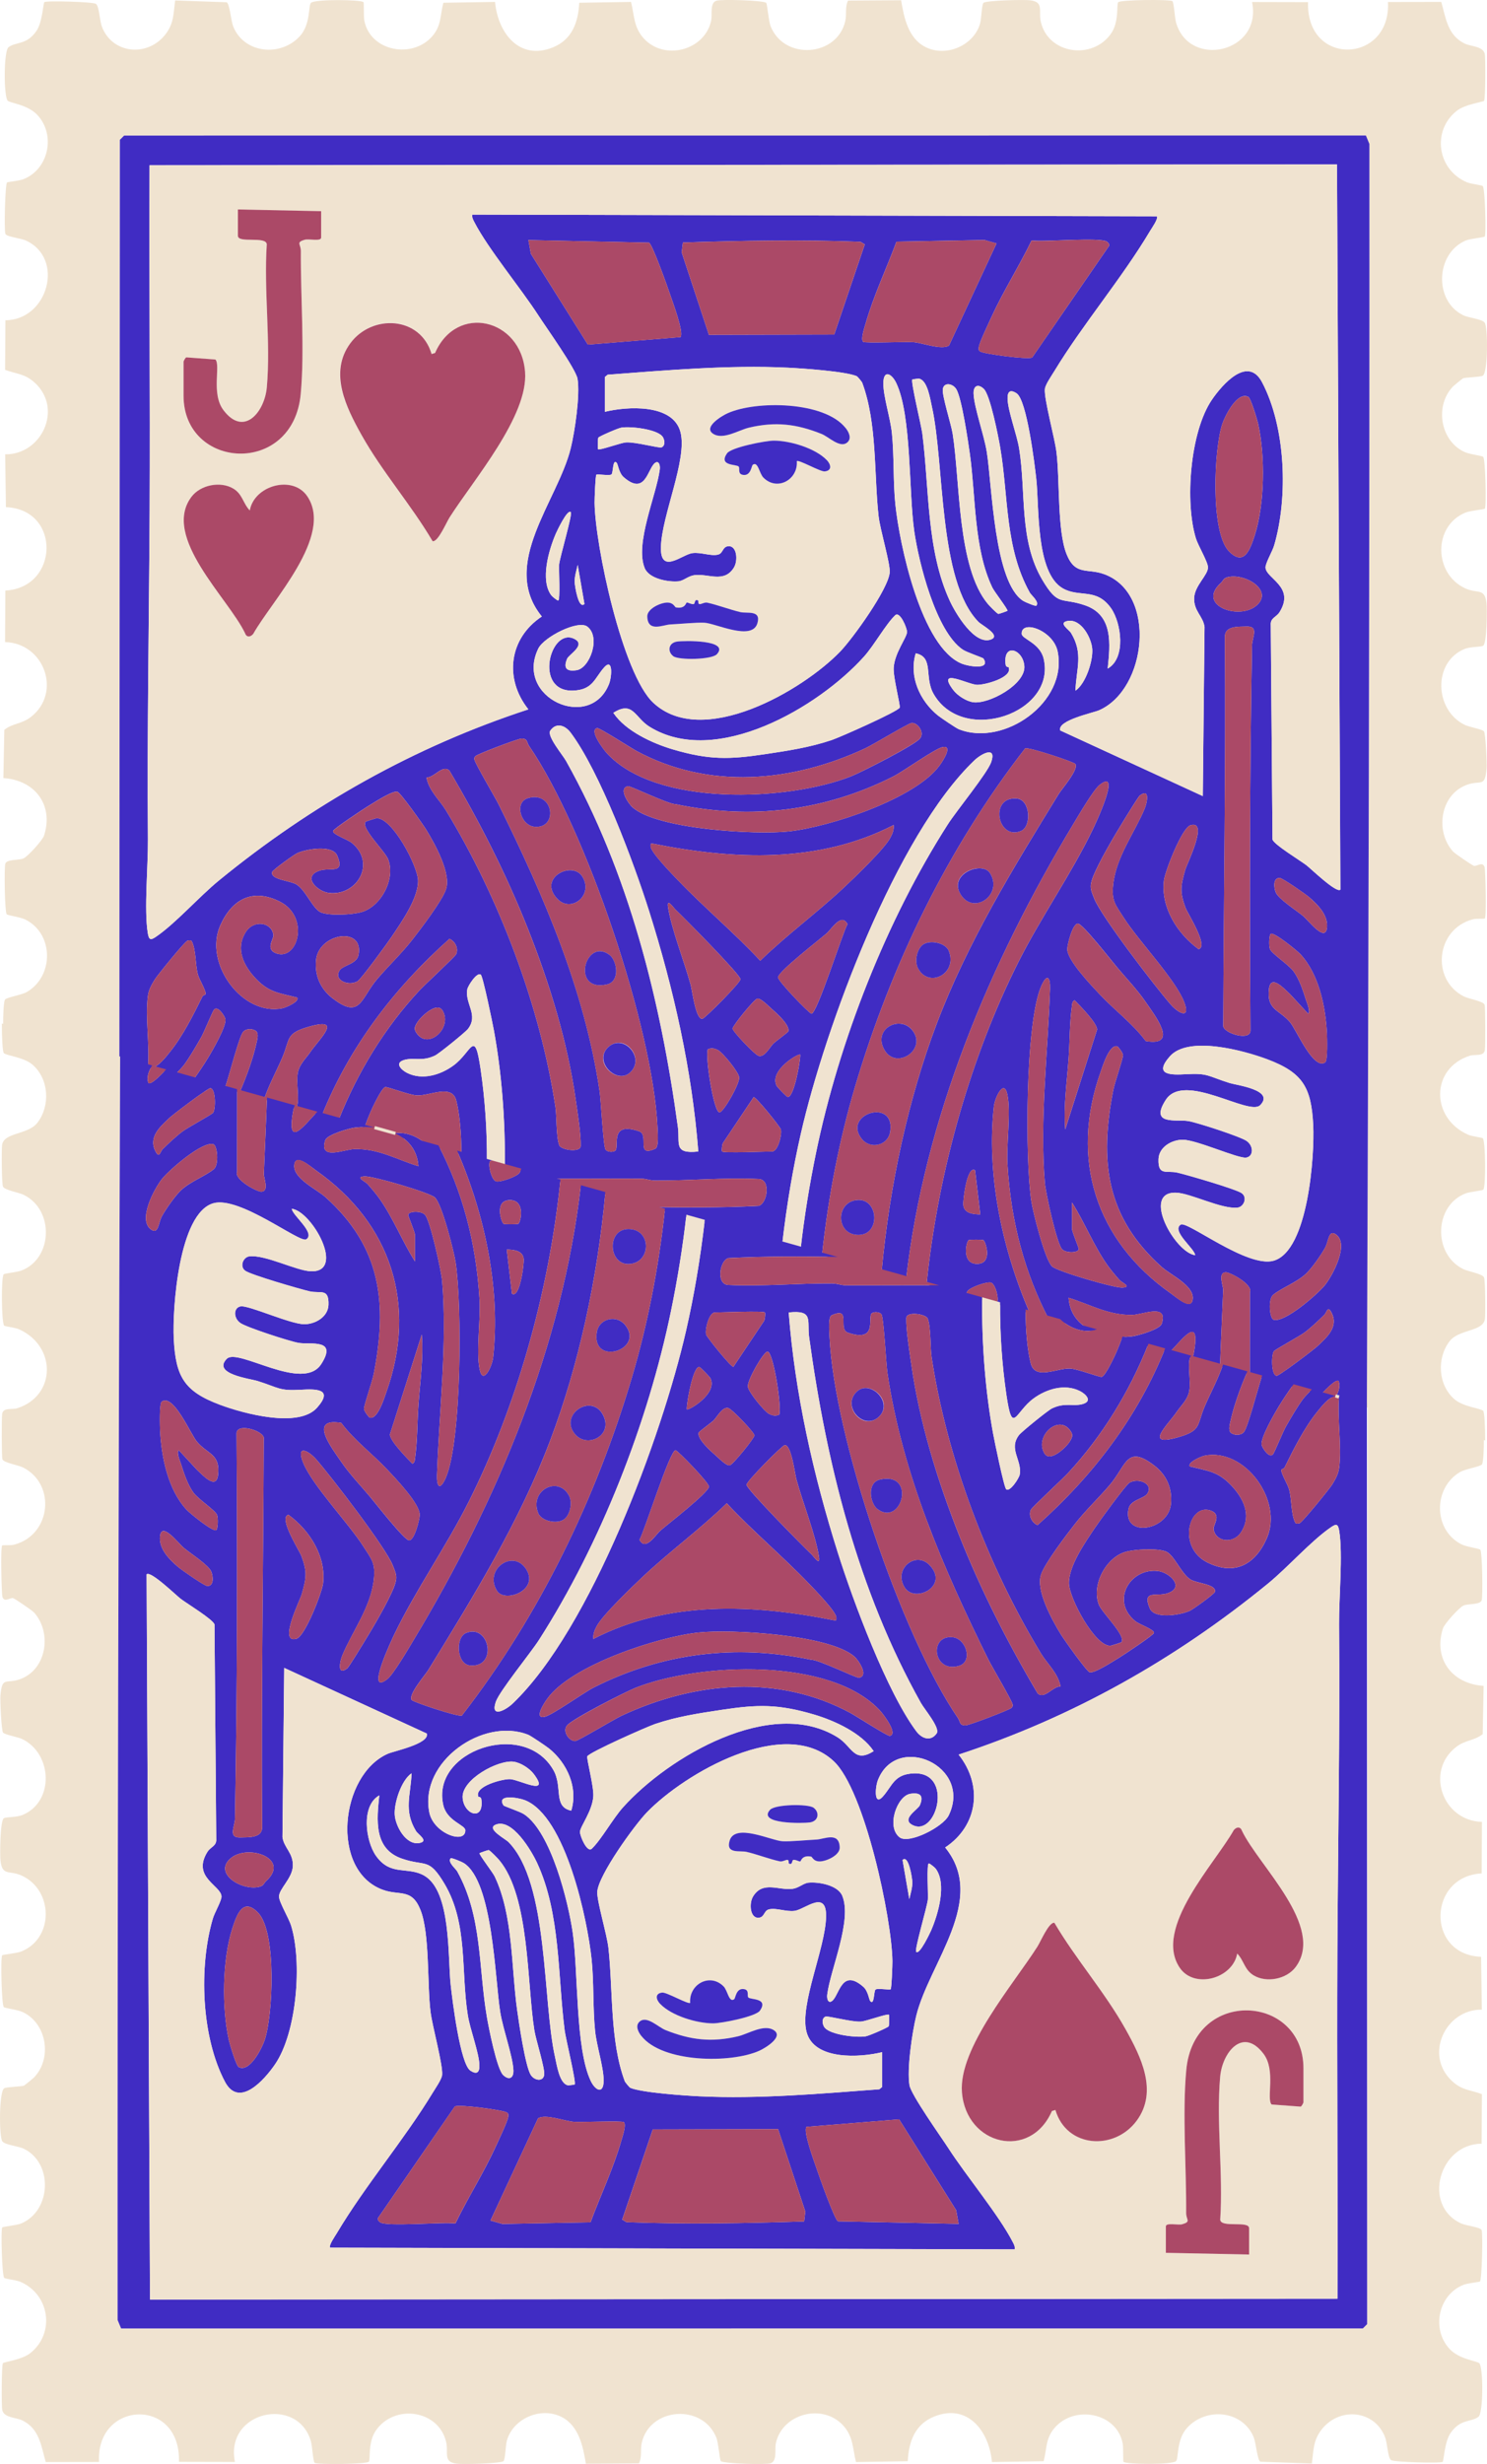 <?xml version="1.0" encoding="UTF-8"?>
<svg id="Layer_2" data-name="Layer 2" xmlns="http://www.w3.org/2000/svg" viewBox="0 0 477.56 790.83">
  <defs>
    <style>
      .cls-1 {
        fill: #402cc3;
      }

      .cls-2 {
        fill: none;
        stroke: #f0e3d0;
        stroke-miterlimit: 10;
      }

      .cls-3 {
        fill: #ab4967;
      }

      .cls-4 {
        fill: #f0e3d0;
      }
    </style>
  </defs>
  <g id="Layer_1-2" data-name="Layer 1">
    <g>
      <path class="cls-4" d="M470.3,208.31c1.99-.83,5.24-.57,6.03-1.07,1.22-.76,1.28-11.88,1.07-13.66-.59-4.98-2.85-2.95-6.75-4.71-10.26-4.62-10.48-20.15.05-24.37,1.52-.62,5.93-1,6.15-1.22.6-.58.17-16.17-.52-16.66-.58-.41-4.38-.79-6.06-1.58-7.85-3.7-9.52-14.99-3.55-21.08.21-.21,2.96-2.46,3.15-2.54.69-.3,5.43-.37,6.32-.83,1.71-.88,1.69-15.56.63-17.03-.85-1.17-5.13-1.53-6.89-2.38-9.43-4.55-8.94-19.82.79-23.98,1.4-.6,5.9-1.02,6.1-1.26.54-.62.09-15.69-.63-16.23-.44-.32-3.84-.68-5.07-1.2-9.54-4.03-11.35-16.54-3.28-22.94,2.67-2.12,8.5-2.84,8.78-3.22.44-.61.5-13.73.22-15.03-.55-2.54-4.48-2.36-6.48-3.35-5.47-2.7-6.01-8.13-7.48-13.35l-17.13.03c1.07,19.69-26.29,20.97-25.66.04l-17.98-.04c3.3,16.29-20.08,21.41-24.39,6.67-.47-1.58-.69-6.6-1.22-6.97-.81-.57-16.88-.45-17.41.39-.56.88.36,6.26-2.26,10.02-5.97,8.6-20.1,6.62-22.54-3.66-.86-3.6,1.12-6.4-3.37-7-1.94-.26-13.9.02-15.04.79-.59.4-.68,5.03-1.09,6.55-1.94,7.09-10.78,10.99-17.46,7.71-5.68-2.78-7-9.52-7.93-15.07l-17.05.11c-1.02,2.07-.39,4.31-.87,6.5-2.54,11.54-19.7,12.83-24.04,1.6-.54-1.41-1.08-7.11-1.35-7.36-.86-.83-14.39-1.21-15.99-.71-2.23.7-1.27,4.4-1.72,6.47-2.09,9.52-14.99,12.86-21.58,5.69-3.31-3.59-3.05-7.35-4.14-11.76l-16.63.27c-.32,6.26-2.29,11.87-8.56,14.36-10.77,4.27-17.6-4.8-18.48-14.63l-16.61.27c-1.05,4.08-.59,7.28-3.5,10.68-6.37,7.43-19.88,4.95-21.86-4.88-.28-1.37-.08-5.78-.28-6-.69-.81-15.59-1.02-16.88.23-.86.83-.07,6.85-3.53,10.66-6.15,6.78-17.95,5.64-21.45-3.13-.65-1.63-1.14-7.34-2.1-7.72L56.25.14c-.59,4.41-.37,7.52-3.32,11.14-5.79,7.11-16.87,5.97-20.19-2.69-.77-2-.86-6.59-1.93-7.35-.88-.64-15.94-1.09-16.57-.55-.37.31-.6,6.4-2.52,9.21-3.17,4.63-6.49,3.42-8.96,5.23-1.62,1.19-1.57,15.88-.29,17.19.76.77,6.46,1.24,9.57,4.62,5.92,6.4,3.58,17.41-4.54,20.58-1.34.52-5.04.86-5.24,1.04-.61.55-.98,15.36-.52,16.51.37.95,4.89,1.36,6.59,2.14,12.54,5.75,7.05,25.52-6.59,25.58l-.1,15.92c3.84,1.4,6.38,1.21,9.58,4.18,9.08,8.41,2.08,23.09-9.56,22.93l.24,16.96c17.75.68,17.08,25.88-.18,26.76l-.09,16.54c12.7.36,18.29,16.36,8.23,24.08-3.01,2.3-5.74,1.92-8.47,4.08l-.31,15.5c9.97.6,16.25,8.48,13.07,18.44-.47,1.48-5.26,6.78-6.65,7.36-1.45.6-5.21.2-5.77,1.61-.43,1.1-.22,15.85.45,16.32.56.39,4.35.87,5.97,1.67,9.22,4.61,9.16,18.24.44,23.26-1.71.98-6.49,1.7-6.98,2.43-.43.65-.63,4.74-.61,8.66l37.34,10.42.16-295.03,1.37-1.37,398.8-.02,1.12,2.7c.07,135.33-.28,270.39-.82,405.53l38,10.6c-.01-4.3-.23-9.17-.65-9.52-1-.85-6.49-1.27-9.31-3.78-5.18-4.61-5.62-13.08-1.5-18.5,3-3.96,10.78-3.07,11.37-7.15.22-1.52.14-12.55-.29-13.41-.57-1.14-5.11-1.87-6.65-2.63-9.93-4.88-9.32-20.64.93-24.36,1.28-.46,5.23-.83,5.51-1.15.85-1.01.71-15.72-.18-16.5-.24-.2-3.52-.61-4.63-1.09-12.19-5.34-12.12-21.38.47-25.39,1.66-.53,4.42.32,4.81-1.73.23-1.18.19-13.96-.07-14.66-.41-1.1-5.11-1.86-6.64-2.63-10.64-5.38-9.02-21.62,2.86-24.76,1.07-.29,3.72-.11,3.86-.24.59-.58.19-15.78-.09-16.56-.65-1.8-2.25-.24-3.37-.35-.41-.03-6.16-3.96-6.72-4.57-5.8-6.37-4.22-18.11,4.18-21.36,4.75-1.84,6.03,1.1,6.57-5.44.12-1.55-.31-10.95-.83-11.78-.42-.67-4.78-1.43-6.11-2.07-9.74-4.63-10.47-20.09-.19-24.38Z"/>
      <path class="cls-1" d="M438.67,43.49l-398.8.02-1.37,1.37-.16,295.03,9.18,2.56c.6-7.19-.93-15.89-.03-22.82.26-2.02,1.24-3.68,2.28-5.37.73-1.19,9.71-12.3,10.52-12.4.64-.09,1.1-.22,1.38.4,1.33,2.89,1,7.22,1.9,10.56.42,1.53,2.58,5.06,2.49,6.19-.02.29-.83.36-1.05.8-2.85,5.81-6.37,12.8-10.44,17.81-1.43,1.75-3.58,4.64-5.9,5.15l7.57,2.11c1.32-1.33,2.41-2.49,2.93-3.2,1.84-2.52,3.86-6.01,5.43-8.76.97-1.7,3.63-8.29,4.12-8.87,1.21-1.43,3.36,1.91,3.64,2.93.57,2.1-4.15,10.22-5.55,12.52-1.29,2.14-2.95,4.61-4.69,7.02l10.08,2.82c1.75-5.37,4.62-16.73,5.9-18.19.98-1.13,3.11-1.09,4.17-.2.97.82.22,3.2-.03,4.33-.87,3.92-2.77,9.57-5.3,15.38l7.84,2.19c1.58-4.7,4.27-9.64,5.9-13.49,2.58-6.08.95-7.72,8.66-9.89,10.98-3.1,3.26,3.89.3,8.21-1.4,2.04-3.5,3.87-4.01,6.64-.57,3.1.55,8.16-.23,10.67-.08.24-.24.47-.46.69l8.41,2.35c8.79-21.88,22.92-40.6,40.99-56.72,1.86.77,2.97,3.09,2.16,4.93-.33.77-10.15,9.84-11.95,11.79-10.96,11.8-19.73,26.06-25.83,41.5l8.32,2.32c.64-1.78,1.27-3.39,1.82-4.67.63-1.49,3.68-8.01,4.85-8.29.74-.18,7.83,2.61,10.28,2.68,4.17.11,11.14-3.75,12.53,1.61,1.02,3.92,1.68,10.43,1.67,17.36l8.18,2.29c.07-9.94-.59-19.86-2.02-29.66-1.96-13.37-2.8-5.54-8.71-1.22-4.14,3.04-9.98,4.83-14.86,2.41-1.87-.93-4.18-3.18-1.07-4.15,3.1-.96,5.73.6,10.01-1.45,1.3-.63,9.74-7.47,10.57-8.54,3.49-4.53-1.06-8.07-.21-12.74.21-1.14,3.14-5.66,4.33-4.67.71.59,3.81,15.7,4.21,17.89,2.43,13.27,3.67,28.25,3.52,43.74l13.78,3.84c10.02.06,20.05-.04,30.08,0,1.41,0,2.77.59,4.32.6,11.06.08,22.29-1.01,33.33-.49,4.11.19,2.66,8.04-.04,8.63-11.74.6-23.41.55-35.08.37l42.68,11.91c1.44-12.62,3.52-24.72,6.05-35.74,7.75-33.82,30.49-95.47,55.65-119.51,2.32-2.22,7.22-4.73,5.43.52-1.19,3.5-11.1,15.57-13.9,19.93-19.75,30.83-34.97,69.62-42.37,105.52-2.09,10.15-3.78,20.49-4.95,30.93l6.87,1.92c2.02-19.12,5.72-37.61,10.63-54.14,11.62-39.13,29.72-76.45,54.62-108.56,1.21-.46,15.58,4.33,16.1,5,1.26,1.62-4.4,8.13-5.32,9.63-14.59,23.75-29.26,47.53-39.19,73.76-9.02,23.82-15.12,51.47-17.7,79.65l7.88,2.2c5.94-51.57,26.73-101.12,53.72-145.99,1.57-2.61,6.5-11.05,8.45-12.55,7.29-5.64-1.65,13.12-2.26,14.38-6.93,14.39-16.68,28.19-23.93,42.64-15.06,30.03-25.7,66.6-29.42,103.35l12.58,3.51c.13-.54.33-1.01.6-1.4.84-1.21,6.24-3.11,7.52-2.7,1.47.48,2.65,5.29,1.93,6.42-.1.15-.34.24-.66.3l11.23,3.14c-9.4-21.63-13.91-45.44-11.58-66.39.33-2.93,3.27-9.04,4.34-3.81,1.16,5.65-.35,16.01.03,22.35,1.12,18.95,5.69,35.03,13.15,49.51l13.85,3.86c-4.02-1.93-7.02-5.32-7.37-10.52,6.96,2.13,12.64,5.63,20.46,5.5,3.3-.05,11.64-3.85,9.44,2.85-.58,1.77-7.63,3.82-9.59,4.05-2.01.23-4.13.24-6.22,0l18.32,5.11c3.5-3.39,10.15-12.91,7.83.09-.14.77-.33,1.39-.58,1.93l8.97,2.51c.29-8.66.73-17.18,1.01-24.5.05-1.38-1.82-5.59.8-5.73,1.28-.07,8.81,3.85,7.79,6.42l-.02,26.48,22.78,6.36c2.12-2.21,5-5.11,5.75-4.33.58,1.74-.01,3.66-1.27,5.58l10.31,2.88c.54-135.14.89-270.2.82-405.53l-1.12-2.7ZM134,331.89c-1.14-1.48-.96-2.1-.1-3.58,1.09-1.9,6.39-6.98,8.21-3.99,3.3,5.39-4.29,12.52-8.11,7.57ZM309.37,386.72c-.14-1.56,1.22-12.78,3.78-11.11l1.67,14.17c-2.26-.07-5.19-.27-5.45-3.06ZM313.99,405.64c-5.32.2-3.67-7.12-2.91-7.6.34-.21,4.45-.2,4.76,0,.7.45,3.04,7.41-1.85,7.6ZM78.89,299.21c-3.39,5.41-.55,10.88,3.3,14.92,4.28,4.47,7.41,4.57,13.32,6.06.6,1.44-3.89,3.24-4.77,3.42-12.87,2.64-25.4-14.35-20.01-26.56,3.73-8.42,10.36-12.04,19.06-7.71,9.71,4.83,6.01,18.86-.86,16.72-3.93-1.23-.99-4.64-1.13-5.93-.45-4.08-6.27-5.15-8.91-.92ZM143.21,285.51c-1.32,3.77-8.13,12.69-10.84,16.16-3.49,4.46-7.56,8.27-11.21,12.54-5.39,6.29-5.36,13.11-14.32,6.23-3.88-2.98-5.8-7.23-5.34-12.25.79-8.7,15.51-11.05,13.63-1.66-.59,2.93-4.88,3.21-6.03,4.89-2.11,3.1,2.78,5.24,5.71,3.53,1.22-.72,9.68-12.35,11.02-14.36,3.12-4.67,8.57-12.35,8.42-18.03-.12-4.73-8.32-20.18-13.33-19.95-.19.01-3.42,1.01-3.53,1.16-1.52,2.02,6.21,9.38,7.25,11.99,2.49,6.25-2.22,15.18-8.56,16.99-2.98.85-10.04,1.21-12.91.13-2.68-1.01-4.86-7.04-7.93-8.99-2.03-1.29-8.42-1.5-7.86-3.98.16-.68,7.09-5.65,8.12-6.11,2.84-1.27,11.28-2.79,12.81.83,2.54,6.03-2.19,3.71-5.57,4.78-5.87,1.85-.89,6.71,2.89,7.18,8.96,1.1,15.35-9.53,7.34-16.07-1.34-1.1-6.18-2.7-6.01-3.8.12-.68,9.73-7.06,11.18-7.93,1.77-1.07,8.13-5.24,9.53-4.65,1.06.44,8.13,10.41,9.19,12.13,2.75,4.5,8.16,14.12,6.35,19.24ZM186.5,367.81c-.07,2.23-6.33,1.3-6.9-.22-1.03-2.78-.77-9.27-1.24-12.4-4.92-32.49-18.11-67.06-35.11-95.05-2.06-3.39-5.53-6.36-6.29-10.62,2.46.18,5.13-4.27,7.37-2.19,9.6,16.24,18.21,33.1,25.18,50.68,6.95,17.53,12.74,36.27,15.39,55,.57,3.99,1.72,11.06,1.6,14.8ZM210.51,368.66c-6.55,3.01-1.88-4.41-5.25-5.56-9.84-3.37-6.17,5.16-7.7,6.25-.72.5-2.39.44-3.05-.31-.77-.88-1.52-15.93-1.94-18.79-4.81-32.55-17.97-62.83-32.4-92.02-1.12-2.27-7.72-13.35-7.84-14.56-.05-.55.08-.63.4-1,.51-.61,13.52-5.56,14.67-5.6,2.13-.09,1.69,1.14,2.54,2.38,18.17,26.5,39.73,90.31,41.21,122.23.07,1.52.49,6.46-.64,6.98ZM179.25,192.75c-.3-.01-1.85-1.23-2.17-1.65-3.67-4.85-.81-14.65,1.43-19.82.26-.62,3.75-8.08,4.82-6.9.58.64-3.5,14.39-3.75,16.71-.16,1.47.46,11.7-.33,11.66ZM188.62,201.11c4.43,3.37.8,13.33-3.41,13.99-3.14.5-4.38-.54-3.09-3.65.59-1.43,6.24-4.47,2.31-6.41-7.74-3.82-13.16,17.09-.35,16.61,6.41-.24,6.87-4.04,9.99-7.49,2.83-3.11,2.45,3.01,1.54,5.34-6.05,15.39-30.4,4.52-22.75-11.3,1.83-3.78,12.82-9.32,15.76-7.09ZM348.48,194.29c-7.71-2.67-8.55.54-13.7-8.12-7.59-12.77-5.19-28.04-7.47-42.19-.74-4.57-3.6-12.01-3.72-15.98-.07-2.37.87-3.09,2.9-1.76,3.3,2.17,5.82,22.86,6.32,27.51.98,8.94-.22,30.14,8.55,35.11,5.34,3.01,10.77-.32,15.47,6.36,3.32,4.73,4.86,16.04-1.09,19.37.81-7.83,1.85-17.16-7.26-20.3ZM343.97,203.16c-.66-1.09-4.32-3.31-1.03-3.87,4.28-.72,7.63,5.47,7.85,9.11.23,3.81-2.11,11.06-5.41,13.28.27-7.1,2.59-11.91-1.41-18.52ZM288.94,227.14c-.78,1.33-19.11,9.47-21.84,10.39-7.12,2.39-14.09,3.43-21.41,4.53-11.39,1.71-17.95,1.91-29.62-1.54-6.63-1.97-15.23-5.93-19.09-11.73,6.33-4.03,6.87,1.52,11.62,4.46,21.28,13.2,54.29-6.28,68.85-22.47,3.29-3.65,7.05-10.48,10.05-13.31,1.53-1.44,3.85,4.19,3.8,5.4-.06,1.78-3.99,6.65-4.29,11.46-.19,3.08,2.26,12.25,1.93,12.81ZM204.39,241.01c23.13,12.51,50.03,10.14,73.53-.85,2.48-1.16,13.84-8.02,14.85-8.12,1.88-.18,4.26,2.95,2.72,4.96-1.58,2.08-18.85,10.86-22.2,12.18-20.27,7.96-62.68,9.91-78.51-7.56-.88-.98-5.81-7.38-2.97-7.93.71-.14,10.74,6.32,12.58,7.32ZM287.55,161.91c-.76-7.36-.36-15.52-1.11-22.9-.49-4.84-2.71-11.5-2.75-15.83-.04-4.67,2.65-3.36,4.13-.28,5,10.4,3.98,35.08,5.81,47.67,1.45,10.01,6.96,32.11,15.55,37.92,1.36.92,6.48,2.57,6.67,2.88,2.41,3.78-4.84,2.48-6.86,1.68-13.14-5.16-20.13-38.45-21.44-51.14ZM314.25,199.6c1.05,1.07,7.41,4.34,4.02,5.63-5.28,2-11.41-8.45-13.19-12.28-7.59-16.3-6.61-36.28-8.88-53.87-.35-2.63-3.75-16.58-3.21-17.27.08-.08,1.96-.33,2.26-.26,2.66.65,3.48,6.51,4.04,8.98,4.1,18.25,1.98,55.86,14.96,69.07ZM302.8,124.83c.39-2.26,3.19-1.75,4.31.05,1.75,2.78,3.8,16.74,4.36,20.75,1.92,13.65,1.23,30.43,7.24,42.97.61,1.28,5.08,7.06,4.84,7.43-.09.12-2.74,1.04-2.92,1.01-.44-.08-2.87-2.6-3.36-3.18-9.88-11.75-8.9-39.6-11.33-54.7-.51-3.14-3.49-12.33-3.14-14.33ZM313.7,219.79c2.4.13,11.63-2.3,10.23-5.62-.05-.12-.86.07-.98-.92-.86-7.11,5.67-4.87,6.03.59.38,5.88-11.49,12.29-16.48,11.54-2.24-.34-5.05-2.16-6.4-3.97-5.46-7.29,4.64-1.77,7.6-1.62ZM316.92,145.09c-.86-5.41-4.06-14.25-4.25-18.72-.11-2.57,1.42-3.3,3.27-1.58,2.07,1.93,4.68,15.3,5.27,18.74,2.7,15.84,1.46,32.25,9.52,46.68.48.87,3.16,2.97,2.09,4.18-.24.28-3.6-1.14-4.2-1.52-9.38-5.91-10-37.11-11.7-47.78ZM331.49,114.74c-1.38.75-15.45-1.13-16.69-1.92-.65-.41-.53-.87-.43-1.52.22-1.48,3.22-7.73,4.07-9.61,3.81-8.33,8.88-16.25,12.86-24.51,3.77.57,22.1-1.11,24.2.39.41.29.81.76.71,1.3l-24.72,35.87ZM304.77,110.93c-2.45,1.51-8.51-.91-11.51-1.11-2.43-.17-15.27.37-16-.09-.99-.62.43-4.81.75-5.92,2.54-8.92,6.68-17.58,9.9-26.25l28.29-.52,3.84,1.09-15.27,32.8ZM267.92,107.37l-40.25.1-8.74-26.45.38-3.18c19.06-.61,38.07-.95,57.04-.23l1.38.83-9.81,28.93ZM252.89,118c4.61.22,18.57,1.16,22.26,2.73.23.1,1.63,1.75,1.77,2.14,4.82,12.99,3.74,29.26,5.24,42.8.48,4.28,3.78,15.18,3.58,18.01-.38,5.32-11.89,21.28-15.92,25.46-12.19,12.59-44.28,31.19-60.05,16.39-9.89-9.3-18.63-50.4-18.82-64.12-.02-1.16.26-8.71.57-9.04.29-.3,4.08.4,4.83-.08.62-.39.35-5.19,1.71-3.74.4.43.68,3.24,2.23,4.6,6.73,5.87,7.6-2.01,9.74-4.26,1.37-1.44,2.06.19,1.87,1.75-1.04,8.22-8.12,23.86-4.83,31.75,1.42,3.4,7.57,4.5,10.85,4.19,1.61-.16,3.07-1.68,5.02-1.96,4.46-.64,9.63,2.7,12.78-2.49,1.34-2.21.98-7.16-1.93-6.8-1.83.22-1.51,2.31-3.26,2.7-2.38.52-5.33-.84-8.13-.5-3.32.4-10.37,7.09-10.14-1.94.26-10.24,8.54-28.07,6.28-36.87-2.37-9.26-17.29-8.27-24.29-6.54v-11.19l.91-.73c18.96-1.42,38.69-3.16,57.73-2.26ZM192.16,140.46c.23-.39,6.34-3.06,7.42-3.22,3.01-.46,11.02.47,13.07,2.72.8.88,1.18,3.1-.21,3.62-.82.31-8.42-1.8-11.39-1.59-1.74.12-8.54,2.64-8.98,2.2-.13-.13-.12-3.37.09-3.73ZM218.56,108.2l-29.76,2.41-18.31-29.16-.79-4.39,38.73.82c1.11.52,6.01,14.35,6.79,16.68.79,2.35,4.46,12.05,3.34,13.64ZM184.56,186.86c-.06-1.94.57-3.71.97-5.56l2.17,12.55c-1.94,1.88-3.1-5.86-3.14-6.99ZM217.7,361.68c-5.58-40.75-15.72-81.43-35.91-117.44-1.11-1.99-6.26-8.04-5.06-9.75,1.93-2.74,4.79-1.67,6.53.64,9.44,12.59,20.32,41.82,25.18,57.22,7.87,24.87,13.82,51.2,15.82,77.23-8.12.89-5.84-2.62-6.56-7.9ZM221.81,316.08c-2.01-7.39-6.17-17.87-7.27-24.93-.48-3.13,1.74.16,2.32.71,2.46,2.33,20.87,20.89,20.95,22.42.06,1.05-11.36,12.56-12.23,12.71-2.15.37-3.28-9.12-3.77-10.91ZM243.19,320.53c1.14-.27,3.76,2.53,4.84,3.45,1.56,1.35,5.64,5.06,5.17,7.02-.07.3-4.03,3.2-4.74,3.85-1.17,1.08-2.76,4.43-4.7,4.08-1.27-.23-8.59-8.04-8.49-8.82.13-1.01,6.87-9.34,7.92-9.58ZM231.07,357.02c-1.85,0-4.63-17.72-3.76-20.25,1.2-.51,2.17-.29,3.29.27,1.46.75,6.7,7.1,6.8,8.81.12,2.09-5.05,11.17-6.33,11.17ZM247.99,369.58c-2.18,0-15.53.58-16.1,0-.17-.18-.03-2.19.29-2.71l9.85-14.73c.77-.13,8.49,9.46,8.74,10.33.45,1.59-.91,7.11-2.78,7.11ZM252.94,352.09c-.28-.05-3.27-3.09-3.52-3.59-2.49-4.96,7.11-10.55,7.57-10.02.12,1.95-2.01,13.96-4.05,13.61ZM260.58,325.35c-.79-.15-10.82-10.52-10.71-11.68.18-1.96,13.25-12.03,15.65-14.14,1.55-1.36,4.72-6.67,6.66-2.92-1.57,2.67-9.85,29.06-11.6,28.74ZM285.92,268.9c-1.91,3.6-11.37,12.65-14.74,15.82-8.68,8.17-18.46,15.3-27.02,23.63-8.37-8.98-17.95-17-26.42-25.82-1.7-1.76-8.84-9.09-8.78-10.9.02-.84-.16-.95.83-.83,25.84,5.16,53.24,6.38,77.2-6,.16,1.54-.37,2.79-1.07,4.1ZM301.85,245.55c-7.72,10.86-35.62,19.92-48.54,21.3-10.58,1.14-42.01-.62-50.14-7.7-1.32-1.15-4.75-6.21-1.48-6.81.81-.15,12.92,5.81,15.33,5.78,24.27,5.05,47.88,2.23,69.91-8.94,3.26-1.66,13.3-8.87,15.74-9.38,3.54-.74.11,4.46-.82,5.75ZM307.91,234.04c-.83-.33-5.78-3.67-6.73-4.44-5.76-4.67-9.35-12.51-7.08-19.92,5.94,1.24,2.62,7.63,5.75,13.06,9.47,16.45,39.46,6.13,35.33-11.33-1.21-5.11-7.03-6.29-7.06-8.01-.1-4.64,10.18-1.09,11.56,5.7,3.3,16.3-17.31,30.71-31.77,24.94ZM340.5,234.45c-1-3.27,10.53-5.61,12.51-6.49,15.36-6.79,18.6-37.42,1.64-43.66-5.47-2.01-9.3.6-12.11-6.44-3.04-7.57-2.13-23.67-3.25-32.77-.57-4.58-4.02-17.01-3.72-20.22.12-1.4,2.2-4.37,3.03-5.74,9.19-15.13,21.77-29.89,30.79-45.06.51-.86,2.65-3.88,2.17-4.64l-219.86-.55c-.17.94.22,1.58.62,2.37,4.46,8.65,14.88,21.14,20.66,30.09,2.4,3.71,12,17.15,12.5,20.24.86,5.24-.86,16.91-2.18,22.3-4.2,17.02-22.91,37.27-9.28,53.99-10.58,7.01-12.16,19.96-4.32,29.81-36.57,11.96-69.6,30.58-99.3,54.85-6.42,5.24-13.79,13.64-20.16,18.04-1.83,1.27-2.39,1.23-2.78-1.09-1.22-7.43.12-21.75.05-30.06-.29-35.16.37-70.66.55-105.83.19-36.82-.19-73.71-.03-110.55l381.36-.27,1.09,232.76c-1.24,1.29-9.52-6.76-10.96-7.86-2-1.52-10.51-6.68-10.85-8.24l-.55-68.77c-.18-2.41,1.76-2.48,2.84-4.23,5.07-8.19-4.46-10.75-4.53-14.3-.03-1.4,2.21-5.15,2.78-7.1,4.52-15.42,3.73-37.88-3.89-52.33-4.55-8.64-12.69.61-16.1,5.59-7.05,10.31-8.74,32.98-5.13,44.57.74,2.35,3.86,7.52,3.87,9.26,0,2.48-4.3,5.87-4.45,9.82-.15,4.2,2.87,5.81,3.34,9.27l-.56,54.31-45.79-21.07ZM419.41,320.9c-.93-2.97-2.13-6.61-3.97-9.13-1.58-2.16-6.98-5.65-7.58-7.14-.42-1.03-.29-4.57.26-4.9,1.06-.65,8.47,5.4,9.53,6.55,5.95,6.45,8.07,16.82,8.49,25.35.07,1.45.28,8.76-.53,9.34-3.76,2.65-9.18-10.3-11.27-12.82-3.49-4.18-7.57-3.85-6.8-10.72.55-4.88,4.79-.21,6.81,1.7l5.77,6.24c.85-.67-.43-3.57-.71-4.47ZM411.02,281.8c.93.06,8.22,5.13,9.4,6.15,2.9,2.5,6.21,5.84,5.73,9.89-.56,4.7-5.86-2.34-7.66-3.85-2.08-1.74-7.91-5.45-8.78-7.59-.59-1.47-.95-4.74,1.31-4.6ZM401.59,330.59c.24,3.66-8.17,1.24-8.74-1.14.15-41.64.83-83.2.53-124.96-.16-3.67,4.37-3.32,7-3.41,4.04-.14,1.76,3.45,1.71,6.12-.71,41.12-.81,82.28-.5,123.39ZM392.09,187.09c.79-.71.68-1.49,2.23-1.86,5.64-1.34,14.85,4.35,9.16,9.17-5.62,4.76-19.34-.1-11.39-7.31ZM402.91,172c-1.4,4.25-3.34,9.94-8.2,4.97-6.07-6.2-4.83-33.03-2.14-40.96.89-2.62,4.81-10.48,8.34-8.62.79.42,2.84,7.26,3.14,8.59,2.31,10.29,2.15,25.94-1.14,36.02ZM380.74,291.37c.66,1.79,7.59,12.49,4.18,13.27-6.82-4.97-12.14-13.36-11.12-22.04.36-2.99,5.79-16.9,8.5-17.72,6.02-1.83-1.09,12.36-1.63,14.22-1.49,5.21-1.82,7.19.07,12.27ZM350.97,281.58c1.87-4.84,6.9-13.31,9.75-17.94.79-1.28,4.83-7.93,5.33-8.3,3.42-2.53,2.3,2.41,1.58,4.16-3.16,7.64-9.11,15.41-10.11,24.27-.62,5.42.72,6.61,3.39,10.79,4.64,7.29,16.37,19.56,19.29,26.81,2.35,5.8-1.54,4.12-4.26.99-4.89-5.62-22.2-28.14-24.5-33.89-1.13-2.84-1.65-3.81-.47-6.89ZM346.19,296.44c1.49.01,10.82,11.96,12.51,13.96,3.1,3.69,6.51,7.21,9.25,11.22,3,4.38,10.79,14.35.02,12.52-4.21-5.64-10-9.88-14.76-14.96-2.62-2.79-10.6-11.08-10.44-14.64.07-1.57,1.68-8.12,3.42-8.1ZM343.18,339.83c.4-5.64.31-11.29,1.07-16.94.11-.81.05-1.36.85-1.87,1.62,1.66,7.29,7.36,7.23,9.45l-10.22,32.02c-.59-7.63.54-15.11,1.07-22.66ZM360.36,413.26c-2.67.1-20.58-5.13-22.44-6.75-2.29-2-6.13-17.27-6.69-20.87-2.05-13.34-2-57.67,3.23-69.27,1.81-4.01,2.89-2.83,2.76,1.11-.69,20.12-3.32,42.04-1.66,62.19.26,3.16,3.8,19.33,5.5,21.24,1.19,1.33,5.12,1.27,5.4.04.09-.37-2.18-5.53-2.18-6.54v-8.46c4.05,6.41,6.96,13.84,11.33,20.05,1.02,1.45,2.72,3.49,3.92,4.82.73.81,4.26,2.33.83,2.44ZM375.97,415.1c-23.97-16.89-32.48-42.93-22.52-71,.72-2.05,2.91-9.18,5.45-8.23.19.07,1.76,2.01,1.75,2.8-.02,1.35-2.62,8.66-3.11,11.16-4.46,22.88-2.4,40.74,15.56,56.82,2.82,2.53,10.25,5.88,9.97,10.14-.28,4.11-5.25-.39-7.1-1.69ZM379.21,393.05c-3.12,2.02,4.45,7.67,4.63,9.81-6.51-.8-17.39-20.41-6.16-20.06,4.7.14,14.65,5.38,19.79,4.79,1.97-.23,3.22-3.21,1.34-4.61-1.76-1.3-17.56-5.89-20.67-6.61-3.5-.81-6.26,1.18-6.08-4.33.12-3.94,4.38-6.3,7.91-6.22,4.52.1,17.69,6.11,20.25,5.73,2.37-.36,2.46-3.75.11-5.37-2.05-1.41-15.94-5.92-18.73-6.37-3.87-.62-12.52,1.46-7.22-6.78,5.91-9.2,26.74,5.3,30.33,1.68,4.83-4.87-7.55-6.39-9.82-7.1-7.13-2.25-6.87-3.23-14.02-2.83-4.77.27-10.53.37-5.18-5.72,5.94-6.77,23.75-1.89,31.21.9,11.52,4.3,14.23,9.05,14.84,21.17.48,9.55-1.58,40.3-12.69,43.5-8.46,2.44-27.81-12.9-29.84-11.58ZM423.11,432.06c-.21.2-.66.57-1.27,1.05-.24.19-.51.4-.79.63-.51.4-1.08.84-1.68,1.29-.15.12-.3.23-.46.35-.82.63-1.69,1.28-2.55,1.91-.38.28-.75.55-1.12.82-.37.27-.73.54-1.08.78-.18.13-.35.26-.52.37-1.57,1.12-2.87,1.99-3.4,2.23-.05.02-.09.04-.13.05-.04,0-.07.02-.09.02-1.76-.03-1.81-6.7-.87-7.9.45-.58,8.1-4.7,9.83-6,2.27-1.72,4.31-3.69,6.35-5.68.79-.76,1.02-3.14,2.29-.69,2.39,4.62-1.55,7.98-4.51,10.77ZM425.56,412.41c-2.27,2.87-13.04,12.27-16.55,11.16-1.25-.4-1.83-6.51-.16-7.95,2.4-2.07,7.49-3.96,10.48-6.72,2-1.85,4.93-6.08,6.26-8.47,1.13-2.03,1.04-6.06,3.57-4.14,4.14,3.15-1.12,12.97-3.6,16.12ZM125.25,364.16l11.87,3.31c-3.46-3.28-8.17-4.69-11.87-3.31Z"/>
      <path class="cls-4" d="M430.48,285.54c-1.24,1.28-9.51-6.77-10.96-7.86-2-1.52-10.51-6.68-10.85-8.25l-.56-68.76c-.18-2.41,1.76-2.49,2.85-4.24,5.07-8.18-4.46-10.74-4.53-14.3-.03-1.4,2.21-5.15,2.78-7.1,4.52-15.42,3.73-37.88-3.89-52.34-4.55-8.63-12.69.61-16.1,5.59-7.05,10.31-8.74,32.98-5.13,44.57.73,2.35,3.86,7.53,3.86,9.26,0,2.49-4.3,5.87-4.44,9.82-.16,4.2,2.87,5.82,3.33,9.27l-.56,54.31-45.79-21.07c-.99-3.28,10.53-5.62,12.52-6.49,15.36-6.79,18.6-37.42,1.63-43.66-5.46-2.01-9.29.59-12.11-6.44-3.03-7.57-2.12-23.67-3.25-32.77-.57-4.58-4.02-17.01-3.72-20.22.13-1.39,2.21-4.36,3.04-5.73,9.19-15.13,21.77-29.89,30.78-45.06.51-.86,2.66-3.88,2.17-4.64l-219.86-.55c-.17.94.22,1.59.62,2.37,4.46,8.65,14.88,21.14,20.66,30.09,2.4,3.72,12,17.16,12.5,20.24.86,5.25-.86,16.92-2.19,22.3-4.2,17.03-22.91,37.27-9.28,53.99-10.58,7.02-12.16,19.97-4.32,29.81-36.57,11.96-69.6,30.58-99.3,54.85-6.42,5.24-13.79,13.64-20.15,18.04-1.83,1.27-2.4,1.23-2.78-1.09-1.22-7.43.12-21.75.05-30.06-.29-35.15.37-70.66.55-105.83.19-36.82-.2-73.71-.03-110.54l381.36-.27,1.09,232.76ZM103.14,67.79l-26.73-.55v8.46c0,2.5,9.1-.02,9.27,2.73-.98,14.8,1.31,31.26.02,45.86-.69,7.86-7.32,16.13-13.94,7.36-4.02-5.33-.83-14.37-2.58-16.25l-9.3-.69c-.38.04-.93,1.27-.93,1.38v10.92c0,23.76,35.19,25.99,37.63-.56,1.29-13.96-.06-31.43.04-45.85.02-2.25-1.68-2.8,1.27-3.64,1.3-.37,5.25.63,5.25-.7v-8.46ZM138.61,113.63c-3.6-12.21-18.94-13.15-26.1-3.45s-1.32,20.63,3.63,29.47c6.67,11.89,15.88,22.31,22.79,34.05,1.74.33,4.4-5.98,5.45-7.63,7.73-12.13,25.36-32.54,24.25-46.73-1.34-17.15-21.99-21.95-28.9-6.05l-1.12.34ZM80.22,163.84c-2.18-2.23-2.32-5.22-5.27-7-4.15-2.5-10.6-1.23-13.51,2.67-9.6,12.9,11.99,32.59,17.27,43.77.51,1.42,1.81,1.18,2.62.15,6-10.7,25.91-31.43,17.35-44.14-4.7-6.97-17.07-3.48-18.47,4.55Z"/>
      <path class="cls-4" d="M194.25,121l.91-.73c18.96-1.42,38.69-3.16,57.73-2.26,4.61.22,18.57,1.16,22.26,2.73.23.1,1.63,1.75,1.78,2.14,4.81,12.99,3.74,29.27,5.24,42.8.47,4.29,3.77,15.18,3.57,18.01-.37,5.31-11.88,21.28-15.92,25.45-12.18,12.59-44.28,31.2-60.04,16.39-9.9-9.3-18.63-50.4-18.82-64.12-.02-1.16.25-8.71.57-9.04.29-.31,4.08.4,4.83-.08.62-.39.35-5.2,1.71-3.74.4.43.68,3.24,2.23,4.59,6.72,5.87,7.6-2,9.73-4.26,1.37-1.45,2.07.19,1.87,1.74-1.04,8.22-8.12,23.86-4.83,31.75,1.42,3.4,7.57,4.51,10.85,4.19,1.61-.16,3.07-1.67,5.02-1.95,4.46-.64,9.64,2.69,12.78-2.49,1.34-2.21.98-7.16-1.93-6.8-1.83.23-1.51,2.32-3.26,2.7-2.38.52-5.33-.83-8.13-.5-3.31.4-10.37,7.09-10.14-1.94.26-10.24,8.55-28.07,6.29-36.88-2.37-9.25-17.29-8.27-24.29-6.53v-11.19ZM271.52,137.29c-6.82-8.51-28.62-8.8-37.82-4.67-1.79.8-7.96,4.37-4.71,6.56s8.24-1.15,11.53-1.93c8.5-2.01,15.26-1.22,23.31,2,2.38.95,5.9,4.65,8.22,2.8,1.64-1.31.54-3.44-.52-4.77ZM265.52,147.66c-3.68-3.82-11.77-6.23-16.99-6.23-2.63,0-13.72,2.15-15.04,4.09-2.81,4.14,3.08,3.4,3.76,4.24.48.58-.47,2.42,1.47,2.67,2.45.31,2.61-2.95,3.05-3.26,1.69-1.21,2.07,2.78,3.41,4.12,4.43,4.47,11.17.64,10.73-5.27.54-.63,7.55,3.44,8.97,3.28,2.43-.26,2-2.24.65-3.64ZM224.23,192.8c-1.19-.78-1.01,1.02-1.4,1.1-.86.17-1.87-.6-2.31-.48-.2.05-.47,2.13-3.5,1.53-.29-.06-.75-1.61-2.86-1.53s-6.36,2.02-6.28,4.49c.18,5.15,4.98,2.63,7.38,2.52,3.02-.15,8.25-.67,10.91-.56,3.6.15,15.39,6.02,17.08.15,1.25-4.33-3.31-3.03-5.5-3.55-3.44-.81-7.25-2.28-10.62-3.03-.89-.2-1.89.57-2.54.47-.45-.07-.29-1.06-.36-1.1ZM216.23,210.61c1.74,1.33,12.41,1.15,14.02-.65,4.16-4.64-10.56-4.36-12.79-4.04-2.81.4-3.19,3.19-1.23,4.69Z"/>
      <path class="cls-3" d="M345.34,245.18c-.52-.67-14.89-5.46-16.1-5-24.9,32.11-43,69.43-54.62,108.56-4.91,16.53-8.61,35.02-10.63,54.14l19.14,5.34c2.58-28.18,8.68-55.83,17.7-79.65,9.93-26.23,24.6-50.01,39.19-73.76.92-1.5,6.58-8.01,5.32-9.63ZM275.82,396.34c-7.7.12-7.51-11.17-.01-11.19,6.35-.03,6.89,11.08.01,11.19ZM285.88,363.27c-.73,4.45-6.35,5.66-9.07,2.31-6.5-8.02,10.87-13.41,9.07-2.31ZM283.79,336.5c-3.14-6.45,5.14-10.56,9.03-6.04,5.42,6.28-5.38,13.51-9.03,6.04ZM294.82,310.74c-1.19-2.29-.3-6.21,1.62-7.57,2.22-1.58,7.23-.59,8.27,2.03,2.92,7.31-6.47,12.15-9.89,5.54ZM308.57,287.15c-4.28-6.77,6.88-10.88,9.37-6.91,4.3,6.86-5.17,13.56-9.37,6.91ZM327.9,266.7c-7.58,3.15-10.28-11.17-1.33-10.4,4.39.38,4.76,8.97,1.33,10.4Z"/>
      <path class="cls-3" d="M169.94,239.46c18.17,26.49,39.73,90.3,41.21,122.22.07,1.52.49,6.46-.65,6.99-6.54,3.01-1.88-4.41-5.25-5.57-9.84-3.36-6.16,5.17-7.7,6.25-.72.51-2.39.45-3.05-.3-.77-.89-1.52-15.93-1.94-18.79-4.81-32.55-17.97-62.83-32.39-92.03-1.12-2.27-7.73-13.34-7.84-14.56-.05-.54.08-.63.4-1,.51-.6,13.52-5.55,14.66-5.6,2.14-.08,1.69,1.14,2.54,2.39ZM169.54,256.19c-4.48,1.35-2.31,8.73,2.12,9.16,7.67.74,6.22-11.66-2.12-9.16ZM187,281.33c-3.24-5.17-14.43.46-7.98,7.17,4.46,4.64,11.72-1.22,7.98-7.17ZM195.72,306.45c-7.8-5.73-12.49,12.16-.79,9.5,4.38-1,3.17-7.74.79-9.5ZM202.26,344.31c5.19-4.59-1.79-12.95-6.89-8.25s2.63,12.02,6.89,8.25Z"/>
      <path class="cls-4" d="M318.34,244.58c-1.19,3.5-11.1,15.57-13.9,19.93-19.75,30.83-34.97,69.62-42.37,105.52-2.09,10.15-3.78,20.49-4.95,30.93l-5.91-1.65c1.44-12.62,3.52-24.72,6.05-35.74,7.75-33.82,30.49-95.47,55.65-119.51,2.32-2.22,7.22-4.73,5.43.52Z"/>
      <path class="cls-3" d="M350.92,266.26c-6.93,14.39-16.68,28.19-23.93,42.64-15.06,30.03-25.7,66.6-29.42,103.35l-6.56-1.83c5.94-51.57,26.73-101.12,53.72-145.99,1.57-2.61,6.5-11.05,8.45-12.55,7.29-5.64-1.65,13.12-2.26,14.38Z"/>
      <path class="cls-3" d="M148.19,370.56l-11.07-3.09c-3.46-3.28-8.17-4.69-11.87-3.31l-8.21-2.29c.64-1.78,1.27-3.39,1.82-4.67.63-1.49,3.68-8.01,4.85-8.29.74-.18,7.83,2.61,10.28,2.68,4.17.11,11.14-3.75,12.53,1.61,1.02,3.92,1.68,10.43,1.67,17.36Z"/>
      <path class="cls-3" d="M227.67,107.48l-8.74-26.46.38-3.17c19.06-.61,38.06-.96,57.04-.23l1.37.83-9.81,28.93-40.25.1Z"/>
      <path class="cls-3" d="M286.99,264.81c.16,1.53-.38,2.79-1.07,4.1-1.91,3.6-11.37,12.65-14.74,15.82-8.68,8.16-18.46,15.3-27.02,23.63-8.37-8.99-17.95-17-26.43-25.82-1.7-1.76-8.84-9.09-8.78-10.9.03-.84-.15-.95.84-.84,25.84,5.16,53.23,6.38,77.2-6Z"/>
      <path class="cls-3" d="M95.63,344.34c-.57,3.1.55,8.16-.23,10.67-.08.24-.24.47-.46.69l-10.16-2.83c1.58-4.7,4.27-9.64,5.9-13.49,2.58-6.08.95-7.72,8.66-9.89,10.98-3.1,3.26,3.89.3,8.21-1.4,2.04-3.5,3.87-4.01,6.64Z"/>
      <path class="cls-3" d="M132.37,301.68c-3.48,4.46-7.55,8.27-11.21,12.53-5.39,6.3-5.36,13.11-14.32,6.23-3.88-2.98-5.8-7.23-5.34-12.25.79-8.69,15.51-11.04,13.63-1.66-.59,2.93-4.87,3.21-6.02,4.9-2.12,3.09,2.78,5.24,5.7,3.52,1.22-.72,9.68-12.34,11.02-14.35,3.12-4.68,8.57-12.35,8.42-18.03-.12-4.73-8.32-20.18-13.33-19.95-.19,0-3.42,1-3.53,1.15-1.52,2.02,6.21,9.38,7.25,12,2.49,6.25-2.22,15.18-8.56,16.99-2.98.85-10.04,1.21-12.91.12-2.67-1.01-4.85-7.03-7.93-8.99-2.03-1.29-8.42-1.5-7.86-3.97.16-.68,7.09-5.66,8.12-6.11,2.84-1.27,11.29-2.79,12.81.83,2.54,6.03-2.19,3.71-5.57,4.78-5.87,1.85-.89,6.71,2.9,7.18,8.95,1.11,15.34-9.53,7.34-16.07-1.35-1.1-6.18-2.7-6.01-3.79.11-.68,9.73-7.06,11.17-7.93,1.77-1.07,8.13-5.24,9.53-4.66,1.06.44,8.13,10.41,9.19,12.13,2.75,4.5,8.16,14.12,6.36,19.24-1.33,3.77-8.14,12.69-10.85,16.16Z"/>
      <path class="cls-4" d="M162.14,374.46l-5.77-1.61c.07-9.94-.59-19.86-2.02-29.66-1.96-13.37-2.8-5.54-8.71-1.22-4.14,3.04-9.98,4.83-14.86,2.41-1.87-.93-4.18-3.18-1.07-4.15,3.1-.96,5.73.6,10.01-1.45,1.3-.63,9.74-7.47,10.57-8.54,3.49-4.53-1.06-8.07-.21-12.74.21-1.14,3.14-5.66,4.33-4.67.71.59,3.81,15.7,4.21,17.89,2.43,13.27,3.67,28.25,3.52,43.74Z"/>
      <path class="cls-3" d="M169.69,77.06l38.74.82c1.11.52,6.01,14.35,6.79,16.68s4.46,12.05,3.34,13.65l-29.76,2.41-18.31-29.16-.8-4.39Z"/>
      <path class="cls-3" d="M146.5,306.26c-.33.77-10.15,9.84-11.95,11.79-10.96,11.8-19.73,26.06-25.83,41.5l-5.37-1.5c8.79-21.88,22.92-40.6,40.99-56.72,1.86.77,2.97,3.09,2.16,4.93Z"/>
      <path class="cls-3" d="M400.38,201.08c4.04-.14,1.76,3.45,1.71,6.12-.71,41.12-.81,82.28-.5,123.39.24,3.66-8.17,1.24-8.74-1.14.15-41.65.82-83.2.52-124.97-.15-3.66,4.38-3.32,7-3.41Z"/>
      <path class="cls-4" d="M245.69,242.06c-11.39,1.71-17.95,1.92-29.62-1.54-6.63-1.97-15.22-5.92-19.09-11.73,6.33-4.03,6.87,1.52,11.62,4.46,21.28,13.2,54.3-6.29,68.85-22.48,3.28-3.65,7.05-10.47,10.05-13.3,1.52-1.44,3.84,4.19,3.8,5.4-.06,1.78-3.99,6.65-4.29,11.46-.19,3.08,2.26,12.25,1.93,12.81-.78,1.33-19.11,9.47-21.84,10.39-7.12,2.39-14.09,3.43-21.41,4.53Z"/>
      <path class="cls-3" d="M277.26,109.73c-.99-.62.43-4.81.75-5.91,2.55-8.92,6.68-17.58,9.91-26.26l28.29-.52,3.83,1.09-15.27,32.81c-2.45,1.51-8.51-.91-11.51-1.12-2.43-.17-15.27.37-16-.09Z"/>
      <path class="cls-3" d="M143.25,260.15c-2.06-3.39-5.53-6.36-6.29-10.62,2.45.18,5.13-4.27,7.37-2.2,9.59,16.25,18.2,33.11,25.17,50.68,6.95,17.53,12.75,36.27,15.4,55,.56,3.99,1.72,11.07,1.6,14.8-.07,2.23-6.33,1.31-6.9-.22-1.03-2.77-.77-9.27-1.24-12.4-4.92-32.49-18.11-67.05-35.11-95.05Z"/>
      <path class="cls-3" d="M331.3,77.19c3.77.57,22.1-1.11,24.2.39.41.29.81.76.7,1.3l-24.71,35.88c-1.38.75-15.46-1.14-16.69-1.92-.66-.42-.53-.87-.44-1.52.22-1.48,3.22-7.73,4.08-9.61,3.81-8.33,8.88-16.26,12.86-24.51Z"/>
      <path class="cls-4" d="M224.26,369.59c-8.12.88-5.84-2.62-6.56-7.9-5.58-40.76-15.71-81.43-35.9-117.44-1.12-1.99-6.27-8.04-5.06-9.76,1.92-2.74,4.79-1.66,6.52.65,9.44,12.59,20.32,41.82,25.19,57.21,7.86,24.88,13.82,51.2,15.81,77.24Z"/>
      <path class="cls-3" d="M336.71,423.18l-5.94-1.66c-9.4-21.63-13.91-45.44-11.58-66.39.33-2.93,3.27-9.04,4.34-3.81,1.16,5.65-.35,16.01.03,22.35,1.12,18.95,5.69,35.03,13.15,49.51Z"/>
      <path class="cls-3" d="M203.17,259.15c-1.31-1.15-4.75-6.21-1.48-6.81.81-.15,12.92,5.81,15.33,5.78,24.27,5.06,47.88,2.24,69.91-8.94,3.26-1.66,13.3-8.86,15.74-9.38,3.55-.75.11,4.45-.81,5.75-7.73,10.86-35.62,19.92-48.54,21.3-10.58,1.13-42.01-.62-50.14-7.7Z"/>
      <path class="cls-3" d="M204.39,241.01c23.13,12.51,50.03,10.15,73.52-.85,2.48-1.16,13.84-8.03,14.85-8.12,1.89-.18,4.26,2.95,2.72,4.96s-18.85,10.86-22.2,12.18c-20.27,7.97-62.68,9.91-78.51-7.56-.89-.98-5.81-7.38-2.97-7.93.71-.14,10.74,6.33,12.58,7.32Z"/>
      <path class="cls-3" d="M344.28,385.96c4.04,6.41,6.96,13.83,11.33,20.05,1.02,1.44,2.72,3.49,3.92,4.81.73.81,4.26,2.33.83,2.45-2.68.09-20.58-5.13-22.44-6.76-2.29-2-6.14-17.27-6.69-20.87-2.05-13.34-2.01-57.67,3.23-69.27,1.81-4.01,2.89-2.83,2.76,1.1-.69,20.12-3.32,42.04-1.66,62.2.26,3.16,3.8,19.33,5.5,21.24,1.19,1.33,5.12,1.27,5.4.04.08-.37-2.18-5.53-2.18-6.53v-8.46Z"/>
      <path class="cls-3" d="M243.61,387.03c-11.74.6-23.41.55-35.08.37l-32.61-9.1c10.02.06,20.05-.04,30.08,0,1.41,0,2.77.59,4.32.6,11.06.08,22.29-1.01,33.33-.49,4.11.19,2.66,8.04-.04,8.63Z"/>
      <path class="cls-3" d="M400.9,127.4c.79.42,2.84,7.25,3.14,8.58,2.32,10.29,2.15,25.95-1.14,36.02-1.39,4.25-3.33,9.95-8.2,4.98-6.06-6.2-4.83-33.04-2.14-40.96.89-2.62,4.81-10.48,8.34-8.61Z"/>
      <path class="cls-3" d="M401.42,414.75l-.02,26.48-9.58-2.67c.29-8.66.73-17.18,1.01-24.5.05-1.38-1.82-5.59.8-5.73,1.28-.07,8.81,3.85,7.79,6.42Z"/>
      <path class="cls-3" d="M82.19,314.13c4.28,4.48,7.41,4.57,13.32,6.07.6,1.43-3.89,3.24-4.77,3.42-12.87,2.64-25.4-14.36-20-26.56,3.72-8.42,10.36-12.04,19.06-7.71,9.71,4.83,6.02,18.86-.85,16.72-3.94-1.23-1-4.64-1.14-5.93-.44-4.08-6.26-5.15-8.91-.92-3.38,5.42-.55,10.88,3.3,14.92Z"/>
      <path class="cls-3" d="M358.9,335.88c.18.07,1.76,2.01,1.75,2.8-.02,1.35-2.62,8.66-3.11,11.16-4.47,22.88-2.4,40.74,15.55,56.82,2.82,2.53,10.25,5.88,9.97,10.14s-5.25-.39-7.09-1.69c-23.97-16.89-32.48-42.94-22.53-71.01.73-2.05,2.92-9.17,5.45-8.22Z"/>
      <path class="cls-4" d="M315.85,211.37c2.41,3.78-4.84,2.48-6.86,1.69-13.14-5.16-20.13-38.46-21.44-51.14-.76-7.37-.37-15.53-1.11-22.9-.49-4.84-2.71-11.5-2.75-15.84-.04-4.67,2.66-3.36,4.13-.28,5,10.4,3.98,35.08,5.81,47.68,1.45,10.01,6.96,32.11,15.56,37.92,1.36.92,6.47,2.57,6.67,2.87Z"/>
      <path class="cls-3" d="M66.06,319.03c-.02.29-.83.36-1.05.8-2.85,5.81-6.37,12.8-10.44,17.81-1.43,1.75-3.58,4.64-5.9,5.15-.39.09-.78.11-1.18.05.01-.12.02-.24.03-.37.6-7.19-.93-15.89-.03-22.82.26-2.02,1.24-3.68,2.28-5.37.73-1.19,9.71-12.3,10.52-12.4.64-.09,1.1-.22,1.38.4,1.33,2.89,1,7.22,1.9,10.56.42,1.53,2.58,5.06,2.49,6.19Z"/>
      <path class="cls-4" d="M355.74,214.59c.81-7.83,1.85-17.16-7.26-20.3-7.72-2.66-8.55.55-13.71-8.12-7.59-12.77-5.19-28.03-7.47-42.19-.74-4.57-3.59-12-3.72-15.98-.07-2.37.87-3.09,2.9-1.76,3.3,2.17,5.82,22.86,6.33,27.51.97,8.94-.22,30.14,8.55,35.11,5.33,3.02,10.76-.32,15.46,6.36,3.32,4.73,4.87,16.04-1.08,19.37Z"/>
      <path class="cls-4" d="M292.99,121.82c.07-.09,1.95-.34,2.26-.26,2.66.65,3.48,6.51,4.04,8.98,4.1,18.25,1.99,55.86,14.96,69.08,1.05,1.06,7.41,4.34,4.02,5.62-5.28,2-11.41-8.45-13.19-12.28-7.59-16.3-6.61-36.28-8.88-53.87-.34-2.63-3.75-16.58-3.2-17.26Z"/>
      <path class="cls-3" d="M358.7,310.41c3.1,3.68,6.51,7.21,9.25,11.22,3,4.38,10.78,14.35.02,12.53-4.21-5.65-10-9.88-14.77-14.97-2.61-2.79-10.6-11.08-10.44-14.64.07-1.57,1.68-8.12,3.42-8.1,1.48.02,10.82,11.96,12.51,13.96Z"/>
      <path class="cls-3" d="M360.91,294.56c4.65,7.29,16.37,19.56,19.3,26.81,2.34,5.8-1.54,4.13-4.27.99-4.89-5.62-22.2-28.14-24.49-33.89-1.13-2.84-1.66-3.8-.47-6.88,1.86-4.85,6.9-13.32,9.75-17.95.78-1.27,4.83-7.93,5.33-8.3,3.41-2.52,2.3,2.41,1.58,4.16-3.16,7.64-9.1,15.41-10.11,24.27-.62,5.42.72,6.61,3.39,10.79Z"/>
      <path class="cls-3" d="M414.35,319.14l5.78,6.24c.85-.67-.44-3.57-.72-4.47-.93-2.97-2.13-6.61-3.97-9.13-1.58-2.16-6.97-5.65-7.58-7.15-.42-1.03-.29-4.57.27-4.9,1.06-.64,8.46,5.4,9.53,6.56,5.94,6.45,8.06,16.82,8.49,25.35.07,1.45.29,8.76-.53,9.34-3.76,2.65-9.18-10.3-11.27-12.82-3.49-4.19-7.57-3.85-6.8-10.72.55-4.89,4.79-.22,6.81,1.7Z"/>
      <path class="cls-4" d="M323.55,196.03c-.09.13-2.74,1.04-2.92,1.01-.43-.07-2.87-2.6-3.36-3.18-9.88-11.74-8.9-39.59-11.33-54.7-.5-3.13-3.48-12.32-3.14-14.32.39-2.26,3.19-1.75,4.31.05,1.74,2.78,3.8,16.74,4.36,20.75,1.91,13.65,1.23,30.43,7.24,42.97.62,1.28,5.09,7.06,4.84,7.43Z"/>
      <path class="cls-3" d="M216.86,291.86c2.46,2.33,20.87,20.89,20.95,22.43.06,1.05-11.36,12.55-12.23,12.7-2.15.38-3.28-9.12-3.76-10.9-2.01-7.39-6.18-17.87-7.27-24.93-.49-3.13,1.74.15,2.32.7Z"/>
      <path class="cls-4" d="M307.91,234.05c-.83-.33-5.79-3.67-6.74-4.44-5.75-4.67-9.35-12.51-7.08-19.92,5.94,1.24,2.63,7.63,5.75,13.06,9.47,16.45,39.46,6.13,35.33-11.33-1.21-5.11-7.03-6.3-7.06-8.01-.1-4.64,10.18-1.1,11.56,5.7,3.31,16.3-17.3,30.71-31.76,24.94Z"/>
      <path class="cls-4" d="M332.82,194.4c-.24.27-3.6-1.14-4.2-1.52-9.38-5.92-10-37.11-11.7-47.78-.86-5.41-4.06-14.25-4.25-18.72-.11-2.57,1.42-3.3,3.27-1.58,2.07,1.93,4.68,15.3,5.27,18.74,2.71,15.84,1.47,32.25,9.53,46.68.48.86,3.16,2.96,2.09,4.18Z"/>
      <path class="cls-3" d="M82.24,335.3c-.87,3.92-2.77,9.57-5.3,15.38l-4.74-1.32c1.75-5.37,4.62-16.73,5.9-18.19.98-1.13,3.11-1.09,4.17-.2.97.82.22,3.2-.03,4.33Z"/>
      <path class="cls-4" d="M188.62,201.12c4.43,3.37.8,13.33-3.42,13.99-3.13.49-4.38-.54-3.09-3.65.59-1.43,6.24-4.48,2.31-6.41-7.74-3.82-13.16,17.09-.35,16.61,6.41-.24,6.87-4.04,10-7.49,2.82-3.12,2.45,3.01,1.53,5.33-6.05,15.39-30.4,4.53-22.75-11.3,1.83-3.78,12.82-9.32,15.77-7.09Z"/>
      <path class="cls-3" d="M265.52,299.53c1.55-1.36,4.72-6.67,6.66-2.92-1.57,2.67-9.86,29.06-11.61,28.74-.79-.15-10.82-10.52-10.71-11.68.18-1.96,13.25-12.03,15.65-14.14Z"/>
      <path class="cls-3" d="M66.81,339.52c-1.29,2.14-2.95,4.61-4.69,7.02l-5.88-1.64c1.32-1.33,2.41-2.49,2.93-3.2,1.84-2.52,3.86-6.01,5.43-8.76.97-1.7,3.63-8.29,4.12-8.87,1.21-1.43,3.36,1.91,3.64,2.93.57,2.1-4.15,10.22-5.55,12.52Z"/>
      <path class="cls-3" d="M408.85,415.62c2.4-2.07,7.49-3.95,10.47-6.71,2-1.85,4.93-6.08,6.26-8.47,1.13-2.03,1.04-6.07,3.57-4.15,4.15,3.15-1.12,12.98-3.6,16.12-2.26,2.87-13.04,12.27-16.55,11.16-1.25-.4-1.83-6.51-.16-7.95Z"/>
      <path class="cls-3" d="M382.3,264.88c6.02-1.83-1.1,12.36-1.63,14.22-1.49,5.21-1.82,7.2.06,12.27.67,1.8,7.6,12.49,4.18,13.27-6.81-4.97-12.13-13.36-11.11-22.04.35-2.99,5.79-16.9,8.5-17.72Z"/>
      <path class="cls-3" d="M231.89,369.59c-.17-.18-.03-2.19.29-2.72l9.85-14.73c.76-.12,8.49,9.46,8.74,10.34.45,1.58-.91,7.11-2.78,7.11-2.18,0-15.53.58-16.09,0Z"/>
      <path class="cls-3" d="M373.09,424.87c-.58,1.77-7.63,3.82-9.59,4.05-2.01.23-4.13.24-6.22,0-2.36-.28-4.67-.89-6.72-1.88-4.02-1.93-7.02-5.32-7.37-10.52,6.96,2.13,12.64,5.63,20.46,5.5,3.3-.05,11.64-3.85,9.44,2.85Z"/>
      <path class="cls-3" d="M248.03,323.99c1.56,1.35,5.64,5.06,5.17,7.02-.07.3-4.04,3.2-4.75,3.85-1.17,1.08-2.75,4.43-4.69,4.08-1.28-.23-8.6-8.04-8.5-8.82.13-1.01,6.88-9.34,7.93-9.59,1.13-.27,3.76,2.53,4.84,3.46Z"/>
      <path class="cls-3" d="M342.1,362.49c-.58-7.63.54-15.11,1.08-22.66.4-5.64.31-11.29,1.07-16.94.11-.81.04-1.36.85-1.87,1.62,1.66,7.29,7.36,7.23,9.44l-10.23,32.02Z"/>
      <path class="cls-3" d="M423.1,432.07c-1.37,1.29-12.28,9.51-13.09,9.5-1.76-.03-1.81-6.69-.87-7.9.45-.58,8.1-4.7,9.82-6,2.28-1.72,4.31-3.69,6.36-5.67.79-.76,1.02-3.15,2.29-.69,2.39,4.62-1.55,7.98-4.51,10.77Z"/>
      <path class="cls-4" d="M323.93,214.17c-.05-.12-.86.07-.98-.92-.86-7.11,5.67-4.87,6.03.59.38,5.88-11.49,12.29-16.48,11.54-2.24-.34-5.05-2.16-6.4-3.97-5.45-7.29,4.64-1.77,7.6-1.61,2.4.13,11.63-2.31,10.23-5.62Z"/>
      <path class="cls-3" d="M383.43,434.12c-.14.77-.33,1.39-.58,1.93l-7.25-2.02c3.5-3.39,10.15-12.91,7.83.09Z"/>
      <path class="cls-3" d="M392.09,187.1c.79-.72.69-1.49,2.23-1.86,5.64-1.35,14.85,4.35,9.16,9.17-5.62,4.76-19.34-.1-11.39-7.31Z"/>
      <path class="cls-3" d="M230.6,337.05c1.46.74,6.7,7.09,6.8,8.8.12,2.1-5.05,11.17-6.32,11.17-1.85,0-4.63-17.72-3.76-20.25,1.2-.51,2.17-.3,3.29.27Z"/>
      <path class="cls-3" d="M320.2,418.08c-.1.15-.34.24-.66.3l-9.39-2.62c.13-.54.33-1.01.6-1.4.84-1.21,6.24-3.11,7.52-2.7,1.47.48,2.65,5.29,1.93,6.42Z"/>
      <path class="cls-3" d="M420.42,287.96c2.89,2.5,6.21,5.83,5.73,9.88-.56,4.7-5.86-2.34-7.66-3.85-2.08-1.73-7.91-5.44-8.77-7.59-.59-1.47-.95-4.74,1.31-4.6.93.06,8.22,5.13,9.4,6.15Z"/>
      <path class="cls-3" d="M428.66,448.84l-4.48-1.25c2.12-2.21,5-5.11,5.75-4.33.58,1.74-.01,3.66-1.27,5.58Z"/>
      <path class="cls-4" d="M212.65,139.97c.8.88,1.18,3.09-.21,3.62-.82.31-8.42-1.8-11.39-1.59-1.74.13-8.54,2.64-8.98,2.2-.13-.13-.12-3.37.09-3.73.23-.39,6.34-3.06,7.42-3.22,3.01-.46,11.02.47,13.07,2.73Z"/>
      <path class="cls-4" d="M183.33,164.39c.58.64-3.5,14.39-3.76,16.7-.16,1.47.46,11.71-.33,11.67-.3-.02-1.85-1.23-2.17-1.65-3.68-4.85-.82-14.65,1.42-19.82.27-.62,3.76-8.08,4.83-6.9Z"/>
      <path class="cls-4" d="M345.38,221.69c.28-7.1,2.6-11.91-1.41-18.52-.66-1.09-4.33-3.31-1.03-3.87,4.29-.73,7.64,5.47,7.85,9.1.23,3.81-2.11,11.06-5.41,13.29Z"/>
      <path class="cls-3" d="M133.9,328.31c1.09-1.9,6.39-6.97,8.22-3.98,3.29,5.39-4.29,12.52-8.11,7.57-1.14-1.48-.96-2.09-.1-3.58Z"/>
      <path class="cls-3" d="M256.98,338.48c.12,1.95-2,13.96-4.05,13.61-.27-.05-3.27-3.09-3.51-3.59-2.5-4.97,7.1-10.55,7.56-10.03Z"/>
      <path class="cls-3" d="M313.14,375.62l1.67,14.16c-2.26-.07-5.19-.27-5.45-3.05-.15-1.56,1.22-12.78,3.77-11.11Z"/>
      <path class="cls-3" d="M315.83,398.04c.71.46,3.04,7.41-1.85,7.6-5.32.21-3.67-7.12-2.9-7.59.33-.21,4.45-.21,4.75,0Z"/>
      <path class="cls-4" d="M187.7,193.86c-1.94,1.88-3.1-5.86-3.14-7-.06-1.94.57-3.7.97-5.55l2.17,12.55Z"/>
      <path class="cls-4" d="M379.2,393.05c-3.12,2.02,4.45,7.67,4.64,9.81-6.51-.8-17.39-20.41-6.16-20.06,4.7.15,14.65,5.39,19.79,4.79,1.97-.23,3.22-3.21,1.34-4.61-1.76-1.31-17.56-5.89-20.67-6.61-3.5-.81-6.26,1.17-6.08-4.34.13-3.93,4.38-6.3,7.91-6.22,4.53.1,17.69,6.11,20.25,5.73,2.37-.35,2.46-3.75.11-5.36-2.05-1.41-15.94-5.93-18.72-6.37-3.87-.62-12.52,1.46-7.22-6.78,5.91-9.2,26.74,5.3,30.33,1.68,4.83-4.87-7.55-6.39-9.82-7.1-7.13-2.25-6.87-3.23-14.02-2.83-4.77.27-10.53.36-5.18-5.73,5.94-6.76,23.75-1.89,31.22.9,11.52,4.3,14.23,9.05,14.84,21.18.48,9.54-1.59,40.3-12.69,43.5-8.46,2.44-27.81-12.9-29.85-11.58Z"/>
      <path class="cls-3" d="M138.61,113.63l1.12-.34c6.91-15.9,27.56-11.1,28.9,6.05,1.1,14.19-16.53,34.6-24.25,46.73-1.05,1.65-3.71,7.96-5.45,7.63-6.91-11.74-16.12-22.16-22.79-34.05-4.95-8.84-10.61-20.01-3.63-29.47s22.51-8.76,26.1,3.45Z"/>
      <path class="cls-3" d="M103.14,67.79v8.46c0,1.33-3.95.33-5.25.7-2.95.84-1.26,1.39-1.27,3.64-.1,14.42,1.25,31.89-.04,45.85-2.44,26.55-37.63,24.32-37.63.56v-10.92c0-.11.55-1.34.93-1.38l9.3.69c1.75,1.88-1.44,10.93,2.58,16.25,6.62,8.77,13.25.5,13.94-7.36,1.29-14.6-1-31.06-.02-45.86-.18-2.75-9.27-.23-9.27-2.73v-8.46l26.73.55Z"/>
      <path class="cls-3" d="M80.22,163.84c1.4-8.03,13.77-11.52,18.47-4.55,8.56,12.71-11.35,33.44-17.35,44.14-.81,1.04-2.12,1.27-2.62-.15-5.29-11.18-26.87-30.87-17.27-43.77,2.9-3.9,9.36-5.18,13.51-2.67,2.95,1.78,3.09,4.77,5.27,7Z"/>
      <path class="cls-1" d="M271.52,137.29c1.07,1.33,2.16,3.46.52,4.77-2.32,1.85-5.84-1.85-8.22-2.8-8.05-3.22-14.81-4.01-23.31-2-3.29.78-8.34,4.07-11.53,1.93s2.92-5.76,4.71-6.56c9.21-4.13,31.01-3.84,37.82,4.67Z"/>
      <path class="cls-1" d="M265.52,147.66c1.35,1.4,1.78,3.38-.65,3.64-1.43.15-8.44-3.91-8.97-3.28.45,5.9-6.29,9.73-10.73,5.27-1.34-1.35-1.72-5.33-3.41-4.12-.43.31-.59,3.58-3.05,3.26-1.94-.25-1-2.09-1.47-2.67-.68-.84-6.58-.1-3.76-4.24,1.32-1.94,12.41-4.09,15.04-4.09,5.22,0,13.31,2.41,16.99,6.23Z"/>
      <path class="cls-1" d="M224.23,192.8c.06.04-.09,1.03.36,1.1.66.1,1.65-.67,2.54-.47,3.37.74,7.18,2.21,10.62,3.03,2.19.52,6.75-.77,5.5,3.55-1.69,5.87-13.47,0-17.08-.15-2.66-.11-7.89.41-10.91.56-2.4.12-7.2,2.63-7.38-2.52-.09-2.47,4.13-4.41,6.28-4.49s2.57,1.48,2.86,1.53c3.03.6,3.3-1.47,3.5-1.53.44-.12,1.45.65,2.31.48.39-.08.21-1.88,1.4-1.1Z"/>
      <path class="cls-1" d="M216.23,210.61c-1.96-1.5-1.57-4.29,1.23-4.69,2.23-.32,16.95-.59,12.79,4.04-1.62,1.8-12.28,1.98-14.02.65Z"/>
      <path class="cls-1" d="M296.44,303.17c2.22-1.58,7.23-.59,8.27,2.03,2.92,7.31-6.47,12.15-9.9,5.54-1.18-2.28-.3-6.2,1.62-7.57Z"/>
      <path class="cls-1" d="M317.94,280.24c4.3,6.86-5.16,13.57-9.37,6.92s6.88-10.89,9.37-6.92Z"/>
      <path class="cls-1" d="M292.82,330.47c5.42,6.28-5.38,13.5-9.03,6.03-3.15-6.45,5.13-10.55,9.03-6.03Z"/>
      <path class="cls-1" d="M275.81,385.15c6.35-.02,6.89,11.09.01,11.2-7.7.12-7.51-11.17-.01-11.2Z"/>
      <path class="cls-1" d="M276.81,365.59c-6.5-8.02,10.87-13.42,9.06-2.31-.72,4.45-6.34,5.66-9.06,2.31Z"/>
      <path class="cls-1" d="M326.56,256.31c4.39.38,4.76,8.97,1.34,10.39-7.58,3.15-10.28-11.17-1.34-10.39Z"/>
      <path class="cls-1" d="M187,281.33c3.74,5.95-3.53,11.8-7.98,7.17-6.45-6.71,4.74-12.33,7.98-7.17Z"/>
      <path class="cls-1" d="M195.72,306.45c2.39,1.75,3.59,8.5-.79,9.5-11.71,2.66-7.02-15.23.79-9.5Z"/>
      <path class="cls-1" d="M202.26,344.31c-4.26,3.77-11.83-3.69-6.89-8.25s12.08,3.66,6.89,8.25Z"/>
      <path class="cls-1" d="M169.54,256.19c8.35-2.51,9.79,9.9,2.12,9.16-4.43-.43-6.6-7.81-2.12-9.16Z"/>
    </g>
    <g>
      <path class="cls-4" d="M7.26,582.52c-1.99.83-5.24.57-6.03,1.07-1.22.76-1.28,11.88-1.07,13.66.59,4.98,2.85,2.95,6.75,4.71,10.26,4.62,10.48,20.15-.05,24.37-1.52.62-5.93,1-6.15,1.22-.6.58-.17,16.17.52,16.66.58.41,4.38.79,6.06,1.58,7.85,3.7,9.52,14.99,3.55,21.08-.21.21-2.96,2.46-3.15,2.54-.69.3-5.43.37-6.32.83-1.71.88-1.69,15.56-.63,17.03.85,1.17,5.13,1.53,6.89,2.38,9.43,4.55,8.94,19.82-.79,23.98-1.4.6-5.9,1.02-6.1,1.26-.54.62-.09,15.69.63,16.23.44.32,3.84.68,5.07,1.2,9.54,4.03,11.35,16.54,3.28,22.94-2.67,2.12-8.5,2.84-8.78,3.22-.44.61-.5,13.73-.22,15.03.55,2.54,4.48,2.36,6.48,3.35,5.47,2.7,6.01,8.13,7.48,13.35l17.13-.03c-1.07-19.69,26.29-20.97,25.66-.04l17.98.04c-3.3-16.29,20.08-21.41,24.39-6.67.47,1.58.69,6.6,1.22,6.97.81.57,16.88.45,17.41-.39.56-.88-.36-6.26,2.26-10.02,5.97-8.6,20.1-6.62,22.54,3.66.86,3.6-1.12,6.4,3.37,7,1.94.26,13.9-.02,15.04-.79.59-.4.68-5.03,1.09-6.55,1.94-7.09,10.78-10.99,17.46-7.71,5.68,2.78,7,9.52,7.93,15.07l17.05-.11c1.02-2.07.39-4.31.87-6.5,2.54-11.54,19.7-12.83,24.04-1.6.54,1.41,1.08,7.11,1.35,7.36.86.83,14.39,1.21,15.99.71,2.23-.7,1.27-4.4,1.72-6.47,2.09-9.52,14.99-12.86,21.58-5.69,3.31,3.59,3.05,7.35,4.14,11.76l16.63-.27c.32-6.26,2.29-11.87,8.56-14.36,10.77-4.27,17.6,4.8,18.48,14.63l16.61-.27c1.05-4.08.59-7.28,3.5-10.68,6.37-7.43,19.88-4.95,21.86,4.88.28,1.37.08,5.78.28,6,.69.81,15.59,1.02,16.88-.23.86-.83.07-6.85,3.53-10.66,6.15-6.78,17.95-5.64,21.45,3.13.65,1.63,1.14,7.34,2.1,7.72l16.53.59c.59-4.41.37-7.52,3.32-11.14,5.79-7.11,16.87-5.97,20.19,2.69.77,2,.86,6.59,1.93,7.35.88.64,15.94,1.09,16.57.55.37-.31.6-6.4,2.52-9.21,3.17-4.63,6.49-3.42,8.96-5.23,1.62-1.19,1.57-15.88.29-17.19-.76-.77-6.46-1.24-9.57-4.62-5.92-6.4-3.58-17.41,4.54-20.58,1.34-.52,5.04-.86,5.24-1.04.61-.55.98-15.36.52-16.51-.37-.95-4.89-1.36-6.59-2.14-12.54-5.75-7.05-25.52,6.59-25.58l.1-15.92c-3.84-1.4-6.38-1.21-9.58-4.18-9.08-8.41-2.08-23.09,9.56-22.93l-.24-16.96c-17.75-.68-17.08-25.88.18-26.76l.09-16.54c-12.7-.36-18.29-16.36-8.23-24.08,3.01-2.3,5.74-1.92,8.47-4.08l.31-15.5c-9.97-.6-16.25-8.48-13.07-18.44.47-1.48,5.26-6.78,6.65-7.36,1.45-.6,5.21-.2,5.77-1.61.43-1.1.22-15.85-.45-16.32-.56-.39-4.35-.87-5.97-1.67-9.22-4.61-9.16-18.24-.44-23.26,1.71-.98,6.49-1.7,6.98-2.43.43-.65.63-4.74.61-8.66l-37.34-10.42-.16,295.03-1.37,1.37-398.8.02-1.12-2.7c-.07-135.33.28-270.39.82-405.53L.59,328.51c.01,4.3.23,9.17.65,9.52,1,.85,6.49,1.27,9.31,3.78,5.18,4.61,5.62,13.08,1.5,18.5-3,3.96-10.78,3.07-11.37,7.15-.22,1.52-.14,12.55.29,13.41.57,1.14,5.11,1.87,6.65,2.63,9.93,4.88,9.32,20.64-.93,24.36-1.28.46-5.23.83-5.51,1.15-.85,1.01-.71,15.72.18,16.5.24.2,3.52.61,4.63,1.09,12.19,5.34,12.12,21.38-.47,25.39-1.66.53-4.42-.32-4.81,1.73-.23,1.18-.19,13.96.07,14.66.41,1.1,5.11,1.86,6.64,2.63,10.64,5.38,9.02,21.62-2.86,24.76-1.07.29-3.72.11-3.86.24-.59.58-.19,15.78.09,16.56.65,1.8,2.25.24,3.37.35.41.03,6.16,3.96,6.72,4.57,5.8,6.37,4.22,18.11-4.18,21.36-4.75,1.84-6.03-1.1-6.57,5.44-.12,1.55.31,10.95.83,11.78.42.67,4.78,1.43,6.11,2.07,9.74,4.63,10.47,20.09.19,24.38Z"/>
      <path class="cls-1" d="M38.89,747.34l398.8-.02,1.37-1.37-.08-295.62-8.94-1.97c-.6,7.19.93,15.89.03,22.82-.26,2.02-1.24,3.68-2.28,5.37-.73,1.19-9.71,12.3-10.52,12.4-.64.09-1.1.22-1.38-.4-1.33-2.89-1-7.22-1.9-10.56-.42-1.53-2.58-5.06-2.49-6.19.02-.29.83-.36,1.05-.8,2.85-5.81,6.37-12.8,10.44-17.81,1.43-1.75,3.58-4.64,5.9-5.15l-7.57-2.11c-1.32,1.33-2.41,2.49-2.93,3.2-1.84,2.52-3.86,6.01-5.43,8.76-.97,1.7-3.63,8.29-4.12,8.87-1.21,1.43-3.36-1.91-3.64-2.93-.57-2.1,4.15-10.22,5.55-12.52,1.29-2.14,2.95-4.61,4.69-7.02l-10.08-2.82c-1.75,5.37-4.62,16.73-5.9,18.19-.98,1.13-3.11,1.09-4.17.2-.97-.82-.22-3.2.03-4.33.87-3.92,2.77-9.57,5.3-15.38l-7.84-2.19c-1.58,4.7-4.27,9.64-5.9,13.49-2.58,6.08-.95,7.72-8.66,9.89-10.98,3.1-3.26-3.89-.3-8.21,1.4-2.04,3.5-3.87,4.01-6.64.57-3.1-.55-8.16.23-10.67.08-.24.24-.47.46-.69l-8.41-2.35c-8.79,21.88-22.92,40.6-40.99,56.72-1.86-.77-2.97-3.09-2.16-4.93.33-.77,10.15-9.84,11.95-11.79,10.96-11.8,19.73-26.06,25.83-41.5l-8.32-2.32c-.64,1.78-1.27,3.39-1.82,4.67-.63,1.49-3.68,8.01-4.85,8.29-.74.18-7.83-2.61-10.28-2.68-4.17-.11-11.14,3.75-12.53-1.61-1.02-3.92-1.68-10.43-1.67-17.36l-8.18-2.29c-.07,9.94.59,19.86,2.02,29.66,1.96,13.37,2.8,5.54,8.71,1.22,4.14-3.04,9.98-4.83,14.86-2.41,1.87.93,4.18,3.18,1.07,4.15-3.1.96-5.73-.6-10.01,1.45-1.3.63-9.74,7.47-10.57,8.54-3.49,4.53,1.06,8.07.21,12.74-.21,1.14-3.14,5.66-4.33,4.67-.71-.59-3.81-15.7-4.21-17.89-2.43-13.27-3.67-28.25-3.52-43.74l-13.78-3.84c-10.02-.06-20.05.04-30.08,0-1.41,0-2.77-.59-4.32-.6-11.06-.08-22.29,1.01-33.33.49-4.11-.19-2.66-8.04.04-8.63,11.74-.6,23.41-.55,35.08-.37l-42.68-11.91c-1.44,12.62-3.52,24.72-6.05,35.74-7.75,33.82-30.49,95.47-55.65,119.51-2.32,2.22-7.22,4.73-5.43-.52,1.19-3.5,11.1-15.57,13.9-19.93,19.75-30.83,34.97-69.62,42.37-105.52,2.09-10.15,3.78-20.49,4.95-30.93l-6.87-1.92c-2.02,19.12-5.72,37.61-10.63,54.14-11.62,39.13-29.72,76.45-54.62,108.56-1.21.46-15.58-4.33-16.1-5-1.26-1.62,4.4-8.13,5.32-9.63,14.59-23.75,29.26-47.53,39.19-73.76,9.02-23.82,15.12-51.47,17.7-79.65l-7.88-2.2c-5.94,51.57-26.73,101.12-53.72,145.99-1.57,2.61-6.5,11.05-8.45,12.55-7.29,5.64,1.65-13.12,2.26-14.38,6.93-14.39,16.68-28.19,23.93-42.64,15.06-30.03,25.7-66.6,29.42-103.35l-12.58-3.51c-.13.54-.33,1.01-.6,1.4-.84,1.21-6.24,3.11-7.52,2.7-1.47-.48-2.65-5.29-1.93-6.42.1-.15.34-.24.66-.3l-11.23-3.14c9.4,21.63,13.91,45.44,11.58,66.39-.33,2.93-3.27,9.04-4.34,3.81-1.16-5.65.35-16.01-.03-22.35-1.12-18.95-5.69-35.03-13.15-49.51l-13.85-3.86c4.02,1.93,7.02,5.32,7.37,10.52-6.96-2.13-12.64-5.63-20.46-5.5-3.3.05-11.64,3.85-9.44-2.85.58-1.77,7.63-3.82,9.59-4.05,2.01-.23,4.13-.24,6.22,0l-18.32-5.11c-3.5,3.39-10.15,12.91-7.83-.09.14-.77.33-1.39.58-1.93l-8.97-2.51c-.29,8.66-.73,17.18-1.01,24.5-.05,1.38,1.82,5.59-.8,5.73-1.28.07-8.81-3.85-7.79-6.42l.02-26.48-22.78-6.36c-2.12,2.21-5,5.11-5.75,4.33-.58-1.74.01-3.66,1.27-5.58l-10.31-2.88c-.54,135.14-.89,270.2-.82,405.53l1.12,2.7ZM343.56,458.94c1.14,1.48.96,2.1.1,3.58-1.09,1.9-6.39,6.98-8.21,3.99-3.3-5.39,4.29-12.52,8.11-7.57ZM168.19,404.11c.14,1.56-1.22,12.78-3.78,11.11l-1.67-14.17c2.26.07,5.19.27,5.45,3.06ZM163.57,385.19c5.32-.2,3.67,7.12,2.91,7.6-.34.21-4.45.2-4.76,0-.7-.45-3.04-7.41,1.85-7.6ZM398.67,491.62c3.39-5.41.55-10.88-3.3-14.92-4.28-4.47-7.41-4.57-13.32-6.06-.6-1.44,3.89-3.24,4.77-3.42,12.87-2.64,25.4,14.35,20.01,26.56-3.73,8.42-10.36,12.04-19.06,7.71-9.71-4.83-6.01-18.86.86-16.72,3.93,1.23.99,4.64,1.13,5.93.45,4.08,6.27,5.15,8.91.92ZM334.35,505.32c1.32-3.77,8.13-12.69,10.84-16.16,3.49-4.46,7.56-8.27,11.21-12.54,5.39-6.29,5.36-13.11,14.32-6.23,3.88,2.98,5.8,7.23,5.34,12.25-.79,8.7-15.51,11.05-13.63,1.66.59-2.93,4.88-3.21,6.03-4.89,2.11-3.1-2.78-5.24-5.71-3.53-1.22.72-9.68,12.35-11.02,14.36-3.12,4.67-8.57,12.35-8.42,18.03.12,4.73,8.32,20.18,13.33,19.95.19-.01,3.42-1.01,3.53-1.16,1.52-2.02-6.21-9.38-7.25-11.99-2.49-6.25,2.22-15.18,8.56-16.99,2.98-.85,10.04-1.21,12.91-.13,2.68,1.01,4.86,7.04,7.93,8.99,2.03,1.29,8.42,1.5,7.86,3.98-.16.68-7.09,5.65-8.12,6.11-2.84,1.27-11.28,2.79-12.81-.83-2.54-6.03,2.19-3.71,5.57-4.78,5.87-1.85.89-6.71-2.89-7.18-8.96-1.1-15.35,9.53-7.34,16.07,1.34,1.1,6.18,2.7,6.01,3.8-.12.68-9.73,7.06-11.18,7.93-1.77,1.07-8.13,5.24-9.53,4.65-1.06-.44-8.13-10.41-9.19-12.13-2.75-4.5-8.16-14.12-6.35-19.24ZM291.06,423.02c.07-2.23,6.33-1.3,6.9.22,1.03,2.78.77,9.27,1.24,12.4,4.92,32.49,18.11,67.06,35.11,95.05,2.06,3.39,5.53,6.36,6.29,10.62-2.46-.18-5.13,4.27-7.37,2.19-9.6-16.24-18.21-33.1-25.18-50.68-6.95-17.53-12.74-36.27-15.39-55-.57-3.99-1.72-11.06-1.6-14.8ZM267.05,422.17c6.55-3.01,1.88,4.41,5.25,5.56,9.84,3.37,6.17-5.16,7.7-6.25.72-.5,2.39-.44,3.05.31.77.88,1.52,15.93,1.94,18.79,4.81,32.55,17.97,62.83,32.4,92.02,1.12,2.27,7.72,13.35,7.84,14.56.05.55-.08.63-.4,1-.51.61-13.52,5.56-14.67,5.6-2.13.09-1.69-1.14-2.54-2.38-18.17-26.5-39.73-90.31-41.21-122.23-.07-1.52-.49-6.46.64-6.98ZM298.31,598.08c.3.01,1.85,1.23,2.17,1.65,3.67,4.85.81,14.65-1.43,19.82-.26.62-3.75,8.08-4.82,6.9-.58-.64,3.5-14.39,3.75-16.71.16-1.47-.46-11.7.33-11.66ZM288.94,589.72c-4.43-3.37-.8-13.33,3.41-13.99,3.14-.5,4.38.54,3.09,3.65-.59,1.43-6.24,4.47-2.31,6.41,7.74,3.82,13.16-17.09.35-16.61-6.41.24-6.87,4.04-9.99,7.49-2.83,3.11-2.45-3.01-1.54-5.34,6.05-15.39,30.4-4.52,22.75,11.3-1.83,3.78-12.82,9.32-15.76,7.09ZM129.08,596.54c7.71,2.67,8.55-.54,13.7,8.12,7.59,12.77,5.19,28.04,7.47,42.19.74,4.57,3.6,12.01,3.72,15.98.07,2.37-.87,3.09-2.9,1.76-3.3-2.17-5.82-22.86-6.32-27.51-.98-8.94.22-30.14-8.55-35.11-5.34-3.01-10.77.32-15.47-6.36-3.32-4.73-4.86-16.04,1.09-19.37-.81,7.83-1.85,17.16,7.26,20.3ZM133.59,587.67c.66,1.09,4.32,3.31,1.03,3.87-4.28.72-7.63-5.47-7.85-9.11-.23-3.81,2.11-11.06,5.41-13.28-.27,7.1-2.59,11.91,1.41,18.52ZM188.62,563.69c.78-1.33,19.11-9.47,21.84-10.39,7.12-2.39,14.09-3.43,21.41-4.53,11.39-1.71,17.95-1.91,29.62,1.54,6.63,1.97,15.23,5.93,19.09,11.73-6.33,4.03-6.87-1.52-11.62-4.46-21.28-13.2-54.29,6.28-68.85,22.47-3.29,3.65-7.05,10.48-10.05,13.31-1.53,1.44-3.85-4.19-3.8-5.4.06-1.78,3.99-6.65,4.29-11.46.19-3.08-2.26-12.25-1.93-12.81ZM273.17,549.82c-23.13-12.51-50.03-10.14-73.53.85-2.48,1.16-13.84,8.02-14.85,8.12-1.88.18-4.26-2.95-2.72-4.96,1.58-2.08,18.85-10.86,22.2-12.18,20.27-7.96,62.68-9.91,78.51,7.56.88.98,5.81,7.38,2.97,7.93-.71.14-10.74-6.32-12.58-7.32ZM190.01,628.92c.76,7.36.36,15.52,1.11,22.9.49,4.84,2.71,11.5,2.75,15.83.04,4.67-2.65,3.36-4.13.28-5-10.4-3.98-35.08-5.81-47.67-1.45-10.01-6.96-32.11-15.55-37.92-1.36-.92-6.48-2.57-6.67-2.88-2.41-3.78,4.84-2.48,6.86-1.68,13.14,5.16,20.13,38.45,21.44,51.14ZM163.31,591.23c-1.05-1.07-7.41-4.34-4.02-5.63,5.28-2,11.41,8.45,13.19,12.28,7.59,16.3,6.61,36.28,8.88,53.87.35,2.63,3.75,16.58,3.21,17.27-.08.08-1.96.33-2.26.26-2.66-.65-3.48-6.51-4.04-8.98-4.1-18.25-1.98-55.86-14.96-69.07ZM174.76,666c-.39,2.26-3.19,1.75-4.31-.05-1.75-2.78-3.8-16.74-4.36-20.75-1.92-13.65-1.23-30.43-7.24-42.97-.61-1.28-5.08-7.06-4.84-7.43.09-.12,2.74-1.04,2.92-1.01.44.08,2.87,2.6,3.36,3.18,9.88,11.75,8.9,39.6,11.33,54.7.51,3.14,3.49,12.33,3.14,14.33ZM163.86,571.04c-2.4-.13-11.63,2.3-10.23,5.62.05.12.86-.07.98.92.86,7.11-5.67,4.87-6.03-.59-.38-5.88,11.49-12.29,16.48-11.54,2.24.34,5.05,2.16,6.4,3.97,5.46,7.29-4.64,1.77-7.6,1.62ZM160.64,645.74c.86,5.41,4.06,14.25,4.25,18.72.11,2.57-1.42,3.3-3.27,1.58-2.07-1.93-4.68-15.3-5.27-18.74-2.7-15.84-1.46-32.25-9.52-46.68-.48-.87-3.16-2.97-2.09-4.18.24-.28,3.6,1.14,4.2,1.52,9.38,5.91,10,37.11,11.7,47.78ZM146.07,676.09c1.38-.75,15.45,1.13,16.69,1.92.65.41.53.87.43,1.52-.22,1.48-3.22,7.73-4.07,9.61-3.81,8.33-8.88,16.25-12.86,24.51-3.77-.57-22.1,1.11-24.2-.39-.41-.29-.81-.76-.71-1.3l24.72-35.87ZM172.79,679.9c2.45-1.51,8.51.91,11.51,1.11,2.43.17,15.27-.37,16,.09.99.62-.43,4.81-.75,5.92-2.54,8.92-6.68,17.58-9.9,26.25l-28.29.52-3.84-1.09,15.27-32.8ZM209.64,683.46l40.25-.1,8.74,26.45-.38,3.18c-19.06.61-38.07.95-57.04.23l-1.38-.83,9.81-28.93ZM224.67,672.83c-4.61-.22-18.57-1.16-22.26-2.73-.23-.1-1.63-1.75-1.77-2.14-4.82-12.99-3.74-29.26-5.24-42.8-.48-4.28-3.78-15.18-3.58-18.01.38-5.32,11.89-21.28,15.92-25.46,12.19-12.59,44.28-31.19,60.05-16.39,9.89,9.3,18.63,50.4,18.82,64.12.02,1.16-.26,8.71-.57,9.04-.29.3-4.08-.4-4.83.08-.62.39-.35,5.19-1.71,3.74-.4-.43-.68-3.24-2.23-4.6-6.73-5.87-7.6,2.01-9.74,4.26-1.37,1.44-2.06-.19-1.87-1.75,1.04-8.22,8.12-23.86,4.83-31.75-1.42-3.4-7.57-4.5-10.85-4.19-1.61.16-3.07,1.68-5.02,1.96-4.46.64-9.63-2.7-12.78,2.49-1.34,2.21-.98,7.16,1.93,6.8,1.83-.22,1.51-2.31,3.26-2.7,2.38-.52,5.33.84,8.13.5,3.32-.4,10.37-7.09,10.14,1.94-.26,10.24-8.54,28.07-6.28,36.87,2.37,9.26,17.29,8.27,24.29,6.54v11.19l-.91.73c-18.96,1.42-38.69,3.16-57.73,2.26ZM285.4,650.37c-.23.39-6.34,3.06-7.42,3.22-3.01.46-11.02-.47-13.07-2.72-.8-.88-1.18-3.1.21-3.62.82-.31,8.42,1.8,11.39,1.59,1.74-.12,8.54-2.64,8.98-2.2.13.13.12,3.37-.09,3.73ZM259,682.63l29.76-2.41,18.31,29.16.79,4.39-38.73-.82c-1.11-.52-6.01-14.35-6.79-16.68-.79-2.35-4.46-12.05-3.34-13.64ZM293,603.97c.06,1.94-.57,3.71-.97,5.56l-2.17-12.55c1.94-1.88,3.1,5.86,3.14,6.99ZM259.86,429.15c5.58,40.75,15.72,81.43,35.91,117.44,1.11,1.99,6.26,8.04,5.06,9.75-1.93,2.74-4.79,1.67-6.53-.64-9.44-12.59-20.32-41.82-25.18-57.22-7.87-24.87-13.82-51.2-15.82-77.23,8.12-.89,5.84,2.62,6.56,7.9ZM255.75,474.75c2.01,7.39,6.17,17.87,7.27,24.93.48,3.13-1.74-.16-2.32-.71-2.46-2.33-20.87-20.89-20.95-22.42-.06-1.05,11.36-12.56,12.23-12.71,2.15-.37,3.28,9.12,3.77,10.91ZM234.37,470.3c-1.14.27-3.76-2.53-4.84-3.45-1.56-1.35-5.64-5.06-5.17-7.02.07-.3,4.03-3.2,4.74-3.85,1.17-1.08,2.76-4.43,4.7-4.08,1.27.23,8.59,8.04,8.49,8.82-.13,1.01-6.87,9.34-7.92,9.58ZM246.49,433.81c1.85,0,4.63,17.72,3.76,20.25-1.2.51-2.17.29-3.29-.27-1.46-.75-6.7-7.1-6.8-8.81-.12-2.09,5.05-11.17,6.33-11.17ZM229.57,421.25c2.18,0,15.53-.58,16.1,0,.17.18.03,2.19-.29,2.71l-9.85,14.73c-.77.13-8.49-9.46-8.74-10.33-.45-1.59.91-7.11,2.78-7.11ZM224.62,438.74c.28.05,3.27,3.09,3.52,3.59,2.49,4.96-7.11,10.55-7.57,10.02-.12-1.95,2.01-13.96,4.05-13.61ZM216.98,465.48c.79.15,10.82,10.52,10.71,11.68-.18,1.96-13.25,12.03-15.65,14.14-1.55,1.36-4.72,6.67-6.66,2.92,1.57-2.67,9.85-29.06,11.6-28.74ZM191.64,521.93c1.91-3.6,11.37-12.65,14.74-15.82,8.68-8.17,18.46-15.3,27.02-23.63,8.37,8.98,17.95,17,26.42,25.82,1.7,1.76,8.84,9.09,8.78,10.9-.02.84.16.95-.83.83-25.84-5.16-53.24-6.38-77.2,6-.16-1.54.37-2.79,1.07-4.1ZM175.71,545.28c7.72-10.86,35.62-19.92,48.54-21.3,10.58-1.14,42.01.62,50.14,7.7,1.32,1.15,4.75,6.21,1.48,6.81-.81.15-12.92-5.81-15.33-5.78-24.27-5.05-47.88-2.23-69.91,8.94-3.26,1.66-13.3,8.87-15.74,9.38-3.54.74-.11-4.46.82-5.75ZM169.65,556.79c.83.33,5.78,3.67,6.73,4.44,5.76,4.67,9.35,12.51,7.08,19.92-5.94-1.24-2.62-7.63-5.75-13.06-9.47-16.45-39.46-6.13-35.33,11.33,1.21,5.11,7.03,6.29,7.06,8.01.1,4.64-10.18,1.09-11.56-5.7-3.3-16.3,17.31-30.71,31.77-24.94ZM137.06,556.38c1,3.27-10.53,5.61-12.51,6.49-15.36,6.79-18.6,37.42-1.64,43.66,5.47,2.01,9.3-.6,12.11,6.44,3.04,7.57,2.13,23.67,3.25,32.77.57,4.58,4.02,17.01,3.72,20.22-.12,1.4-2.2,4.37-3.03,5.74-9.19,15.13-21.77,29.89-30.79,45.06-.51.86-2.65,3.88-2.17,4.64l219.86.55c.17-.94-.22-1.58-.62-2.37-4.46-8.65-14.88-21.14-20.66-30.09-2.4-3.71-12-17.15-12.5-20.24-.86-5.24.86-16.91,2.18-22.3,4.2-17.02,22.91-37.27,9.28-53.99,10.58-7.01,12.16-19.96,4.32-29.81,36.57-11.96,69.6-30.58,99.3-54.85,6.42-5.24,13.79-13.64,20.16-18.04,1.83-1.27,2.39-1.23,2.78,1.09,1.22,7.43-.12,21.75-.05,30.06.29,35.16-.37,70.66-.55,105.83-.19,36.82.19,73.71.03,110.55l-381.36.27-1.09-232.76c1.24-1.29,9.52,6.76,10.96,7.86,2,1.52,10.51,6.68,10.85,8.24l.55,68.77c.18,2.41-1.76,2.48-2.84,4.23-5.07,8.19,4.46,10.75,4.53,14.3.03,1.4-2.21,5.15-2.78,7.1-4.52,15.42-3.73,37.88,3.89,52.33,4.55,8.64,12.69-.61,16.1-5.59,7.05-10.31,8.74-32.98,5.13-44.57-.74-2.35-3.86-7.52-3.87-9.26,0-2.48,4.3-5.87,4.45-9.82.15-4.2-2.87-5.81-3.34-9.27l.56-54.31,45.79,21.07ZM58.15,469.93c.93,2.97,2.13,6.61,3.97,9.13,1.58,2.16,6.98,5.65,7.58,7.14.42,1.03.29,4.57-.26,4.9-1.06.65-8.47-5.4-9.53-6.55-5.95-6.45-8.07-16.82-8.49-25.35-.07-1.45-.28-8.76.53-9.34,3.76-2.65,9.18,10.3,11.27,12.82,3.49,4.18,7.57,3.85,6.8,10.72-.55,4.88-4.79.21-6.81-1.7l-5.77-6.24c-.85.67.43,3.57.71,4.47ZM66.54,509.03c-.93-.06-8.22-5.13-9.4-6.15-2.9-2.5-6.21-5.84-5.73-9.89.56-4.7,5.86,2.34,7.66,3.85,2.08,1.74,7.91,5.45,8.78,7.59.59,1.47.95,4.74-1.31,4.6ZM75.97,460.24c-.24-3.66,8.17-1.24,8.74,1.14-.15,41.64-.83,83.2-.53,124.96.16,3.67-4.37,3.32-7,3.41-4.04.14-1.76-3.45-1.71-6.12.71-41.12.81-82.28.5-123.39ZM85.47,603.74c-.79.71-.68,1.49-2.23,1.86-5.64,1.34-14.85-4.35-9.16-9.17,5.62-4.76,19.34.1,11.39,7.31ZM74.65,618.83c1.4-4.25,3.34-9.94,8.2-4.97,6.07,6.2,4.83,33.03,2.14,40.96-.89,2.62-4.81,10.48-8.34,8.62-.79-.42-2.84-7.26-3.14-8.59-2.31-10.29-2.15-25.94,1.14-36.02ZM96.82,499.46c-.66-1.79-7.59-12.49-4.18-13.27,6.82,4.97,12.14,13.36,11.12,22.04-.36,2.99-5.79,16.9-8.5,17.72-6.02,1.83,1.09-12.36,1.63-14.22,1.49-5.21,1.82-7.19-.07-12.27ZM126.59,509.25c-1.87,4.84-6.9,13.31-9.75,17.94-.79,1.28-4.83,7.93-5.33,8.3-3.42,2.53-2.3-2.41-1.58-4.16,3.16-7.64,9.11-15.41,10.11-24.27.62-5.42-.72-6.61-3.39-10.79-4.64-7.29-16.37-19.56-19.29-26.81-2.35-5.8,1.54-4.12,4.26-.99,4.89,5.62,22.2,28.14,24.5,33.89,1.13,2.84,1.65,3.81.47,6.89ZM131.37,494.39c-1.49-.01-10.82-11.96-12.51-13.96-3.1-3.69-6.51-7.21-9.25-11.22-3-4.38-10.79-14.35-.02-12.52,4.21,5.64,10,9.88,14.76,14.96,2.62,2.79,10.6,11.08,10.44,14.64-.07,1.57-1.68,8.12-3.42,8.1ZM134.38,451c-.4,5.64-.31,11.29-1.07,16.94-.11.81-.05,1.36-.85,1.87-1.62-1.66-7.29-7.36-7.23-9.45l10.22-32.02c.59,7.63-.54,15.11-1.07,22.66ZM117.2,377.57c2.67-.1,20.58,5.13,22.44,6.75,2.29,2,6.13,17.27,6.69,20.87,2.05,13.34,2,57.67-3.23,69.27-1.81,4.01-2.89,2.83-2.76-1.11.69-20.12,3.32-42.04,1.66-62.19-.26-3.16-3.8-19.33-5.5-21.24-1.19-1.33-5.12-1.27-5.4-.04-.09.37,2.18,5.53,2.18,6.54v8.46c-4.05-6.41-6.96-13.84-11.33-20.05-1.02-1.45-2.72-3.49-3.92-4.82-.73-.81-4.26-2.33-.83-2.44ZM101.59,375.73c23.97,16.89,32.48,42.93,22.52,71-.72,2.05-2.91,9.18-5.45,8.23-.19-.07-1.76-2.01-1.75-2.8.02-1.35,2.62-8.66,3.11-11.16,4.46-22.88,2.4-40.74-15.56-56.82-2.82-2.53-10.25-5.88-9.97-10.14.28-4.11,5.25.39,7.1,1.69ZM98.35,397.78c3.12-2.02-4.45-7.67-4.63-9.81,6.51.8,17.39,20.41,6.16,20.06-4.7-.14-14.65-5.38-19.79-4.79-1.97.23-3.22,3.21-1.34,4.61,1.76,1.3,17.56,5.89,20.67,6.61,3.5.81,6.26-1.18,6.08,4.33-.12,3.94-4.38,6.3-7.91,6.22-4.52-.1-17.69-6.11-20.25-5.73-2.37.36-2.46,3.75-.11,5.37,2.05,1.41,15.94,5.92,18.73,6.37,3.87.62,12.52-1.46,7.22,6.78-5.91,9.2-26.74-5.3-30.33-1.68-4.83,4.87,7.55,6.39,9.82,7.1,7.13,2.25,6.87,3.23,14.02,2.83,4.77-.27,10.53-.37,5.18,5.72-5.94,6.77-23.75,1.89-31.21-.9-11.52-4.3-14.23-9.05-14.84-21.17-.48-9.55,1.58-40.3,12.69-43.5,8.46-2.44,27.81,12.9,29.84,11.58ZM54.45,358.77c.21-.2.66-.57,1.27-1.05.24-.19.51-.4.79-.63.51-.4,1.08-.84,1.68-1.29.15-.12.3-.23.46-.35.82-.63,1.69-1.28,2.55-1.91.38-.28.75-.55,1.12-.82.37-.27.73-.54,1.08-.78.18-.13.35-.26.52-.37,1.57-1.12,2.87-1.99,3.4-2.23.05-.02.09-.04.13-.05.04,0,.07-.02.09-.02,1.76.03,1.81,6.7.87,7.9-.45.58-8.1,4.7-9.83,6-2.27,1.72-4.31,3.69-6.35,5.68-.79.76-1.02,3.14-2.29.69-2.39-4.62,1.55-7.98,4.51-10.77ZM52,378.42c2.27-2.87,13.04-12.27,16.55-11.16,1.25.4,1.83,6.51.16,7.95-2.4,2.07-7.49,3.96-10.48,6.72-2,1.85-4.93,6.08-6.26,8.47-1.13,2.03-1.04,6.06-3.57,4.14-4.14-3.15,1.12-12.97,3.6-16.12ZM352.31,426.67l-11.87-3.31c3.46,3.28,8.17,4.69,11.87,3.31Z"/>
      <path class="cls-4" d="M47.08,505.3c1.24-1.28,9.51,6.77,10.96,7.86,2,1.52,10.51,6.68,10.85,8.25l.56,68.76c.18,2.41-1.76,2.49-2.85,4.24-5.07,8.18,4.46,10.74,4.53,14.3.03,1.4-2.21,5.15-2.78,7.1-4.52,15.42-3.73,37.88,3.89,52.34,4.55,8.63,12.69-.61,16.1-5.59,7.05-10.31,8.74-32.98,5.13-44.57-.73-2.35-3.86-7.53-3.86-9.26,0-2.49,4.3-5.87,4.44-9.82.16-4.2-2.87-5.82-3.33-9.27l.56-54.31,45.79,21.07c.99,3.28-10.53,5.62-12.52,6.49-15.36,6.79-18.6,37.42-1.63,43.66,5.46,2.01,9.29-.59,12.11,6.44,3.03,7.57,2.12,23.67,3.25,32.77.57,4.58,4.02,17.01,3.72,20.22-.13,1.39-2.21,4.36-3.04,5.73-9.19,15.13-21.77,29.89-30.78,45.06-.51.86-2.66,3.88-2.17,4.64l219.86.55c.17-.94-.22-1.59-.62-2.37-4.46-8.65-14.88-21.14-20.66-30.09-2.4-3.72-12-17.16-12.5-20.24-.86-5.25.86-16.92,2.19-22.3,4.2-17.03,22.91-37.27,9.28-53.99,10.58-7.02,12.16-19.97,4.32-29.81,36.57-11.96,69.6-30.58,99.3-54.85,6.42-5.24,13.79-13.64,20.15-18.04,1.83-1.27,2.4-1.23,2.78,1.09,1.22,7.43-.12,21.75-.05,30.06.29,35.15-.37,70.66-.55,105.83-.19,36.82.2,73.71.03,110.54l-381.36.27-1.09-232.76ZM374.42,723.05l26.73.55v-8.46c0-2.5-9.1.02-9.27-2.73.98-14.8-1.31-31.26-.02-45.86.69-7.86,7.32-16.13,13.94-7.36,4.02,5.33.83,14.37,2.58,16.25l9.3.69c.38-.04.93-1.27.93-1.38v-10.92c0-23.76-35.19-25.99-37.63.56-1.29,13.96.06,31.43-.04,45.85-.02,2.25,1.68,2.8-1.27,3.64-1.3.37-5.25-.63-5.25.7v8.46ZM338.95,677.21c3.6,12.21,18.94,13.15,26.1,3.45,6.98-9.45,1.32-20.63-3.63-29.47-6.67-11.89-15.88-22.31-22.79-34.05-1.74-.33-4.4,5.98-5.45,7.63-7.73,12.13-25.36,32.54-24.25,46.73,1.34,17.15,21.99,21.95,28.9,6.05l1.12-.34ZM397.34,627c2.18,2.23,2.32,5.22,5.27,7,4.15,2.5,10.6,1.23,13.51-2.67,9.6-12.9-11.99-32.59-17.27-43.77-.51-1.42-1.81-1.18-2.62-.15-6,10.7-25.91,31.43-17.35,44.14,4.7,6.97,17.07,3.48,18.47-4.55Z"/>
      <path class="cls-4" d="M283.31,669.84l-.91.73c-18.96,1.42-38.69,3.16-57.73,2.26-4.61-.22-18.57-1.16-22.26-2.73-.23-.1-1.63-1.75-1.78-2.14-4.81-12.99-3.74-29.27-5.24-42.8-.47-4.29-3.77-15.18-3.57-18.01.37-5.31,11.88-21.28,15.92-25.45,12.18-12.59,44.28-31.2,60.04-16.39,9.9,9.3,18.63,50.4,18.82,64.12.02,1.16-.25,8.71-.57,9.04-.29.31-4.08-.4-4.83.08-.62.39-.35,5.2-1.71,3.74-.4-.43-.68-3.24-2.23-4.59-6.72-5.87-7.6,2-9.73,4.26-1.37,1.45-2.07-.19-1.87-1.74,1.04-8.22,8.12-23.86,4.83-31.75-1.42-3.4-7.57-4.51-10.85-4.19-1.61.16-3.07,1.67-5.02,1.95-4.46.64-9.64-2.69-12.78,2.49-1.34,2.21-.98,7.16,1.93,6.8,1.83-.23,1.51-2.32,3.26-2.7,2.38-.52,5.33.83,8.13.5,3.31-.4,10.37-7.09,10.14,1.94-.26,10.24-8.55,28.07-6.29,36.88,2.37,9.25,17.29,8.27,24.29,6.53v11.19ZM206.03,653.54c6.82,8.51,28.62,8.8,37.82,4.67,1.79-.8,7.96-4.37,4.71-6.56s-8.24,1.15-11.53,1.93c-8.5,2.01-15.26,1.22-23.31-2-2.38-.95-5.9-4.65-8.22-2.8-1.64,1.31-.54,3.44.52,4.77ZM212.03,643.18c3.68,3.82,11.77,6.23,16.99,6.23,2.63,0,13.72-2.15,15.04-4.09,2.81-4.14-3.08-3.4-3.76-4.24-.48-.58.47-2.42-1.47-2.67-2.45-.31-2.61,2.95-3.05,3.26-1.69,1.21-2.07-2.78-3.41-4.12-4.43-4.47-11.17-.64-10.73,5.27-.54.63-7.55-3.44-8.97-3.28-2.43.26-2,2.24-.65,3.64ZM253.33,598.04c1.19.78,1.01-1.02,1.4-1.1.86-.17,1.87.6,2.31.48.2-.05.47-2.13,3.5-1.53.29.06.75,1.61,2.86,1.53s6.36-2.02,6.28-4.49c-.18-5.15-4.98-2.63-7.38-2.52-3.02.15-8.25.67-10.91.56-3.6-.15-15.39-6.02-17.08-.15-1.25,4.33,3.31,3.03,5.5,3.55,3.44.81,7.25,2.28,10.62,3.03.89.2,1.89-.57,2.54-.47.45.07.29,1.06.36,1.1ZM261.32,580.23c-1.74-1.33-12.41-1.15-14.02.65-4.16,4.64,10.56,4.36,12.79,4.04,2.81-.4,3.19-3.19,1.23-4.69Z"/>
      <path class="cls-3" d="M132.22,545.65c.52.67,14.89,5.46,16.1,5,24.9-32.11,43-69.43,54.62-108.56,4.91-16.53,8.61-35.02,10.63-54.14l-19.14-5.34c-2.58,28.18-8.68,55.83-17.7,79.65-9.93,26.23-24.6,50.01-39.19,73.76-.92,1.5-6.58,8.01-5.32,9.63ZM201.74,394.49c7.7-.12,7.51,11.17.01,11.19-6.35.03-6.89-11.08-.01-11.19ZM191.68,427.56c.73-4.45,6.35-5.66,9.07-2.31,6.5,8.02-10.87,13.41-9.07,2.31ZM193.77,454.33c3.14,6.45-5.14,10.56-9.03,6.04-5.42-6.28,5.38-13.51,9.03-6.04ZM182.74,480.09c1.19,2.29.3,6.21-1.62,7.57-2.22,1.58-7.23.59-8.27-2.03-2.92-7.31,6.47-12.15,9.89-5.54ZM168.99,503.68c4.28,6.77-6.88,10.88-9.37,6.91-4.3-6.86,5.17-13.56,9.37-6.91ZM149.66,524.13c7.58-3.15,10.28,11.17,1.33,10.4-4.39-.38-4.76-8.97-1.33-10.4Z"/>
      <path class="cls-3" d="M307.62,551.38c-18.17-26.49-39.73-90.3-41.21-122.22-.07-1.52-.49-6.46.65-6.99,6.54-3.01,1.88,4.41,5.25,5.57,9.84,3.36,6.16-5.17,7.7-6.25.72-.51,2.39-.45,3.05.3.77.89,1.52,15.93,1.94,18.79,4.81,32.55,17.97,62.83,32.39,92.03,1.12,2.27,7.73,13.34,7.84,14.56.05.54-.08.63-.4,1-.51.6-13.52,5.55-14.66,5.6-2.14.08-1.69-1.14-2.54-2.39ZM308.02,534.64c4.48-1.35,2.31-8.73-2.12-9.16-7.67-.74-6.22,11.66,2.12,9.16ZM290.55,509.51c3.24,5.17,14.43-.46,7.98-7.17-4.46-4.64-11.72,1.22-7.98,7.17ZM281.84,484.38c7.8,5.73,12.49-12.16.79-9.5-4.38,1-3.17,7.74-.79,9.5ZM275.3,446.53c-5.19,4.59,1.79,12.95,6.89,8.25s-2.63-12.02-6.89-8.25Z"/>
      <path class="cls-4" d="M159.22,546.25c1.19-3.5,11.1-15.57,13.9-19.93,19.75-30.83,34.97-69.62,42.37-105.52,2.09-10.15,3.78-20.49,4.95-30.93l5.91,1.65c-1.44,12.62-3.52,24.72-6.05,35.74-7.75,33.82-30.49,95.47-55.65,119.51-2.32,2.22-7.22,4.73-5.43-.52Z"/>
      <path class="cls-3" d="M126.64,524.57c6.93-14.39,16.68-28.19,23.93-42.64,15.06-30.03,25.7-66.6,29.42-103.35l6.56,1.83c-5.94,51.57-26.73,101.12-53.72,145.99-1.57,2.61-6.5,11.05-8.45,12.55-7.29,5.64,1.65-13.12,2.26-14.38Z"/>
      <path class="cls-3" d="M329.37,420.27l11.07,3.09c3.46,3.28,8.17,4.69,11.87,3.31l8.21,2.29c-.64,1.78-1.27,3.39-1.82,4.67-.63,1.49-3.68,8.01-4.85,8.29-.74.18-7.83-2.61-10.28-2.68-4.17-.11-11.14,3.75-12.53-1.61-1.02-3.92-1.68-10.43-1.67-17.36Z"/>
      <path class="cls-3" d="M249.89,683.36l8.74,26.46-.38,3.17c-19.06.61-38.06.96-57.04.23l-1.37-.83,9.81-28.93,40.25-.1Z"/>
      <path class="cls-3" d="M190.56,526.03c-.16-1.53.38-2.79,1.07-4.1,1.91-3.6,11.37-12.65,14.74-15.82,8.68-8.16,18.46-15.3,27.02-23.63,8.37,8.99,17.95,17,26.43,25.82,1.7,1.76,8.84,9.09,8.78,10.9-.03.84.15.95-.84.84-25.84-5.16-53.23-6.38-77.2,6Z"/>
      <path class="cls-3" d="M381.93,446.49c.57-3.1-.55-8.16.23-10.67.08-.24.24-.47.46-.69l10.16,2.83c-1.58,4.7-4.27,9.64-5.9,13.49-2.58,6.08-.95,7.72-8.66,9.89-10.98,3.1-3.26-3.89-.3-8.21,1.4-2.04,3.5-3.87,4.01-6.64Z"/>
      <path class="cls-3" d="M345.19,489.16c3.48-4.46,7.55-8.27,11.21-12.53,5.39-6.3,5.36-13.11,14.32-6.23,3.88,2.98,5.8,7.23,5.34,12.25-.79,8.69-15.51,11.04-13.63,1.66.59-2.93,4.87-3.21,6.02-4.9,2.12-3.09-2.78-5.24-5.7-3.52-1.22.72-9.68,12.34-11.02,14.35-3.12,4.68-8.57,12.35-8.42,18.03.12,4.73,8.32,20.18,13.33,19.95.19,0,3.42-1,3.53-1.15,1.52-2.02-6.21-9.38-7.25-12-2.49-6.25,2.22-15.18,8.56-16.99,2.98-.85,10.04-1.21,12.91-.12,2.67,1.01,4.85,7.03,7.93,8.99,2.03,1.29,8.42,1.5,7.86,3.97-.16.68-7.09,5.66-8.12,6.11-2.84,1.27-11.29,2.79-12.81-.83-2.54-6.03,2.19-3.71,5.57-4.78,5.87-1.85.89-6.71-2.9-7.18-8.95-1.11-15.34,9.53-7.34,16.07,1.35,1.1,6.18,2.7,6.01,3.79-.11.68-9.73,7.06-11.17,7.93-1.77,1.07-8.13,5.24-9.53,4.66-1.06-.44-8.13-10.41-9.19-12.13-2.75-4.5-8.16-14.12-6.36-19.24,1.33-3.77,8.14-12.69,10.85-16.16Z"/>
      <path class="cls-4" d="M315.42,416.37l5.77,1.61c-.07,9.94.59,19.86,2.02,29.66,1.96,13.37,2.8,5.54,8.71,1.22,4.14-3.04,9.98-4.83,14.86-2.41,1.87.93,4.18,3.18,1.07,4.15-3.1.96-5.73-.6-10.01,1.45-1.3.63-9.74,7.47-10.57,8.54-3.49,4.53,1.06,8.07.21,12.74-.21,1.14-3.14,5.66-4.33,4.67-.71-.59-3.81-15.7-4.21-17.89-2.43-13.27-3.67-28.25-3.52-43.74Z"/>
      <path class="cls-3" d="M307.86,713.77l-38.74-.82c-1.11-.52-6.01-14.35-6.79-16.68s-4.46-12.05-3.34-13.65l29.76-2.41,18.31,29.16.8,4.39Z"/>
      <path class="cls-3" d="M331.06,484.57c.33-.77,10.15-9.84,11.95-11.79,10.96-11.8,19.73-26.06,25.83-41.5l5.37,1.5c-8.79,21.88-22.92,40.6-40.99,56.72-1.86-.77-2.97-3.09-2.16-4.93Z"/>
      <path class="cls-3" d="M77.18,589.75c-4.04.14-1.76-3.45-1.71-6.12.71-41.12.81-82.28.5-123.39-.24-3.66,8.17-1.24,8.74,1.14-.15,41.65-.82,83.2-.52,124.97.15,3.66-4.38,3.32-7,3.41Z"/>
      <path class="cls-4" d="M231.87,548.77c11.39-1.71,17.95-1.92,29.62,1.54,6.63,1.97,15.22,5.92,19.09,11.73-6.33,4.03-6.87-1.52-11.62-4.46-21.28-13.2-54.3,6.29-68.85,22.48-3.28,3.65-7.05,10.47-10.05,13.3-1.52,1.44-3.84-4.19-3.8-5.4.06-1.78,3.99-6.65,4.29-11.46.19-3.08-2.26-12.25-1.93-12.81.78-1.33,19.11-9.47,21.84-10.39,7.12-2.39,14.09-3.43,21.41-4.53Z"/>
      <path class="cls-3" d="M200.3,681.1c.99.62-.43,4.81-.75,5.91-2.55,8.92-6.68,17.58-9.91,26.26l-28.29.52-3.83-1.09,15.27-32.81c2.45-1.51,8.51.91,11.51,1.12,2.43.17,15.27-.37,16,.09Z"/>
      <path class="cls-3" d="M334.31,530.69c2.06,3.39,5.53,6.36,6.29,10.62-2.45-.18-5.13,4.27-7.37,2.2-9.59-16.25-18.2-33.11-25.17-50.68-6.95-17.53-12.75-36.27-15.4-55-.56-3.99-1.72-11.07-1.6-14.8.07-2.23,6.33-1.31,6.9.22,1.03,2.77.77,9.27,1.24,12.4,4.92,32.49,18.11,67.05,35.11,95.05Z"/>
      <path class="cls-3" d="M146.25,713.65c-3.77-.57-22.1,1.11-24.2-.39-.41-.29-.81-.76-.7-1.3l24.71-35.88c1.38-.75,15.46,1.14,16.69,1.92.66.42.53.87.44,1.52-.22,1.48-3.22,7.73-4.08,9.61-3.81,8.33-8.88,16.26-12.86,24.51Z"/>
      <path class="cls-4" d="M253.3,421.25c8.12-.88,5.84,2.62,6.56,7.9,5.58,40.76,15.71,81.43,35.9,117.44,1.12,1.99,6.27,8.04,5.06,9.76-1.92,2.74-4.79,1.66-6.52-.65-9.44-12.59-20.32-41.82-25.19-57.21-7.86-24.88-13.82-51.2-15.81-77.24Z"/>
      <path class="cls-3" d="M140.85,367.65l5.94,1.66c9.4,21.63,13.91,45.44,11.58,66.39-.33,2.93-3.27,9.04-4.34,3.81-1.16-5.65.35-16.01-.03-22.35-1.12-18.95-5.69-35.03-13.15-49.51Z"/>
      <path class="cls-3" d="M274.39,531.68c1.31,1.15,4.75,6.21,1.48,6.81-.81.15-12.92-5.81-15.33-5.78-24.27-5.06-47.88-2.24-69.91,8.94-3.26,1.66-13.3,8.86-15.74,9.38-3.55.75-.11-4.45.81-5.75,7.73-10.86,35.62-19.92,48.54-21.3,10.58-1.13,42.01.62,50.14,7.7Z"/>
      <path class="cls-3" d="M273.16,549.82c-23.13-12.51-50.03-10.15-73.52.85-2.48,1.16-13.84,8.03-14.85,8.12-1.89.18-4.26-2.95-2.72-4.96s18.85-10.86,22.2-12.18c20.27-7.97,62.68-9.91,78.51,7.56.89.98,5.81,7.38,2.97,7.93-.71.14-10.74-6.33-12.58-7.32Z"/>
      <path class="cls-3" d="M133.28,404.88c-4.04-6.41-6.96-13.83-11.33-20.05-1.02-1.44-2.72-3.49-3.92-4.81-.73-.81-4.26-2.33-.83-2.45,2.68-.09,20.58,5.13,22.44,6.76,2.29,2,6.14,17.27,6.69,20.87,2.05,13.34,2.01,57.67-3.23,69.27-1.81,4.01-2.89,2.83-2.76-1.1.69-20.12,3.32-42.04,1.66-62.2-.26-3.16-3.8-19.33-5.5-21.24-1.19-1.33-5.12-1.27-5.4-.04-.08.37,2.18,5.53,2.18,6.53v8.46Z"/>
      <path class="cls-3" d="M233.95,403.8c11.74-.6,23.41-.55,35.08-.37l32.61,9.1c-10.02-.06-20.05.04-30.08,0-1.41,0-2.77-.59-4.32-.6-11.06-.08-22.29,1.01-33.33.49-4.11-.19-2.66-8.04.04-8.63Z"/>
      <path class="cls-3" d="M76.65,663.44c-.79-.42-2.84-7.25-3.14-8.58-2.32-10.29-2.15-25.95,1.14-36.02,1.39-4.25,3.33-9.95,8.2-4.98,6.06,6.2,4.83,33.04,2.14,40.96-.89,2.62-4.81,10.48-8.34,8.61Z"/>
      <path class="cls-3" d="M76.14,376.08l.02-26.48,9.58,2.67c-.29,8.66-.73,17.18-1.01,24.5-.05,1.38,1.82,5.59-.8,5.73-1.28.07-8.81-3.85-7.79-6.42Z"/>
      <path class="cls-3" d="M395.37,476.7c-4.28-4.48-7.41-4.57-13.32-6.07-.6-1.43,3.89-3.24,4.77-3.42,12.87-2.64,25.4,14.36,20,26.56-3.72,8.42-10.36,12.04-19.06,7.71-9.71-4.83-6.02-18.86.85-16.72,3.94,1.23,1,4.64,1.14,5.93.44,4.08,6.26,5.15,8.91.92,3.38-5.42.55-10.88-3.3-14.92Z"/>
      <path class="cls-3" d="M118.65,454.96c-.18-.07-1.76-2.01-1.75-2.8.02-1.35,2.62-8.66,3.11-11.16,4.47-22.88,2.4-40.74-15.55-56.82-2.82-2.53-10.25-5.88-9.97-10.14s5.25.39,7.09,1.69c23.97,16.89,32.48,42.94,22.53,71.01-.73,2.05-2.92,9.17-5.45,8.22Z"/>
      <path class="cls-4" d="M161.7,579.46c-2.41-3.78,4.84-2.48,6.86-1.69,13.14,5.16,20.13,38.46,21.44,51.14.76,7.37.37,15.53,1.11,22.9.49,4.84,2.71,11.5,2.75,15.84.04,4.67-2.66,3.36-4.13.28-5-10.4-3.98-35.08-5.81-47.68-1.45-10.01-6.96-32.11-15.56-37.92-1.36-.92-6.47-2.57-6.67-2.87Z"/>
      <path class="cls-3" d="M411.5,471.8c.02-.29.83-.36,1.05-.8,2.85-5.81,6.37-12.8,10.44-17.81,1.43-1.75,3.58-4.64,5.9-5.15.39-.09.78-.11,1.18-.05-.01.12-.02.24-.03.37-.6,7.19.93,15.89.03,22.82-.26,2.02-1.24,3.68-2.28,5.37-.73,1.19-9.71,12.3-10.52,12.4-.64.09-1.1.22-1.38-.4-1.33-2.89-1-7.22-1.9-10.56-.42-1.53-2.58-5.06-2.49-6.19Z"/>
      <path class="cls-4" d="M121.81,576.24c-.81,7.83-1.85,17.16,7.26,20.3,7.72,2.66,8.55-.55,13.71,8.12,7.59,12.77,5.19,28.03,7.47,42.19.74,4.57,3.59,12,3.72,15.98.07,2.37-.87,3.09-2.9,1.76-3.3-2.17-5.82-22.86-6.33-27.51-.97-8.94.22-30.14-8.55-35.11-5.33-3.02-10.76.32-15.46-6.36-3.32-4.73-4.87-16.04,1.08-19.37Z"/>
      <path class="cls-4" d="M184.56,669.02c-.07.09-1.95.34-2.26.26-2.66-.65-3.48-6.51-4.04-8.98-4.1-18.25-1.99-55.86-14.96-69.08-1.05-1.06-7.41-4.34-4.02-5.62,5.28-2,11.41,8.45,13.19,12.28,7.59,16.3,6.61,36.28,8.88,53.87.34,2.63,3.75,16.58,3.2,17.26Z"/>
      <path class="cls-3" d="M118.86,480.43c-3.1-3.68-6.51-7.21-9.25-11.22-3-4.38-10.78-14.35-.02-12.53,4.21,5.65,10,9.88,14.77,14.97,2.61,2.79,10.6,11.08,10.44,14.64-.07,1.57-1.68,8.12-3.42,8.1-1.48-.02-10.82-11.96-12.51-13.96Z"/>
      <path class="cls-3" d="M116.65,496.27c-4.65-7.29-16.37-19.56-19.3-26.81-2.34-5.8,1.54-4.13,4.27-.99,4.89,5.62,22.2,28.14,24.49,33.89,1.13,2.84,1.66,3.8.47,6.88-1.86,4.85-6.9,13.32-9.75,17.95-.78,1.27-4.83,7.93-5.33,8.3-3.41,2.52-2.3-2.41-1.58-4.16,3.16-7.64,9.1-15.41,10.11-24.27.62-5.42-.72-6.61-3.39-10.79Z"/>
      <path class="cls-3" d="M63.21,471.7l-5.78-6.24c-.85.67.44,3.57.72,4.47.93,2.97,2.13,6.61,3.97,9.13,1.58,2.16,6.97,5.65,7.58,7.15.42,1.03.29,4.57-.27,4.9-1.06.64-8.46-5.4-9.53-6.56-5.94-6.45-8.06-16.82-8.49-25.35-.07-1.45-.29-8.76.53-9.34,3.76-2.65,9.18,10.3,11.27,12.82,3.49,4.19,7.57,3.85,6.8,10.72-.55,4.89-4.79.22-6.81-1.7Z"/>
      <path class="cls-4" d="M154.01,594.81c.09-.13,2.74-1.04,2.92-1.01.43.07,2.87,2.6,3.36,3.18,9.88,11.74,8.9,39.59,11.33,54.7.5,3.13,3.48,12.32,3.14,14.32-.39,2.26-3.19,1.75-4.31-.05-1.74-2.78-3.8-16.74-4.36-20.75-1.91-13.65-1.23-30.43-7.24-42.97-.62-1.28-5.09-7.06-4.84-7.43Z"/>
      <path class="cls-3" d="M260.7,498.97c-2.46-2.33-20.87-20.89-20.95-22.43-.06-1.05,11.36-12.55,12.23-12.7,2.15-.38,3.28,9.12,3.76,10.9,2.01,7.39,6.18,17.87,7.27,24.93.49,3.13-1.74-.15-2.32-.7Z"/>
      <path class="cls-4" d="M169.64,556.79c.83.33,5.79,3.67,6.74,4.44,5.75,4.67,9.35,12.51,7.08,19.92-5.94-1.24-2.63-7.63-5.75-13.06-9.47-16.45-39.46-6.13-35.33,11.33,1.21,5.11,7.03,6.3,7.06,8.01.1,4.64-10.18,1.1-11.56-5.7-3.31-16.3,17.3-30.71,31.76-24.94Z"/>
      <path class="cls-4" d="M144.74,596.44c.24-.27,3.6,1.14,4.2,1.52,9.38,5.92,10,37.11,11.7,47.78.86,5.41,4.06,14.25,4.25,18.72.11,2.57-1.42,3.3-3.27,1.58-2.07-1.93-4.68-15.3-5.27-18.74-2.71-15.84-1.47-32.25-9.53-46.68-.48-.86-3.16-2.96-2.09-4.18Z"/>
      <path class="cls-3" d="M395.32,455.53c.87-3.92,2.77-9.57,5.3-15.38l4.74,1.32c-1.75,5.37-4.62,16.73-5.9,18.19-.98,1.13-3.11,1.09-4.17.2-.97-.82-.22-3.2.03-4.33Z"/>
      <path class="cls-4" d="M288.93,589.72c-4.43-3.37-.8-13.33,3.42-13.99,3.13-.49,4.38.54,3.09,3.65-.59,1.43-6.24,4.48-2.31,6.41,7.74,3.82,13.16-17.09.35-16.61-6.41.24-6.87,4.04-10,7.49-2.82,3.12-2.45-3.01-1.53-5.33,6.05-15.39,30.4-4.53,22.75,11.3-1.83,3.78-12.82,9.32-15.77,7.09Z"/>
      <path class="cls-3" d="M212.03,491.3c-1.55,1.36-4.72,6.67-6.66,2.92,1.57-2.67,9.86-29.06,11.61-28.74.79.15,10.82,10.52,10.71,11.68-.18,1.96-13.25,12.03-15.65,14.14Z"/>
      <path class="cls-3" d="M410.75,451.31c1.29-2.14,2.95-4.61,4.69-7.02l5.88,1.64c-1.32,1.33-2.41,2.49-2.93,3.2-1.84,2.52-3.86,6.01-5.43,8.76-.97,1.7-3.63,8.29-4.12,8.87-1.21,1.43-3.36-1.91-3.64-2.93-.57-2.1,4.15-10.22,5.55-12.52Z"/>
      <path class="cls-3" d="M68.7,375.21c-2.4,2.07-7.49,3.95-10.47,6.71-2,1.85-4.93,6.08-6.26,8.47-1.13,2.03-1.04,6.07-3.57,4.15-4.15-3.15,1.12-12.98,3.6-16.12,2.26-2.87,13.04-12.27,16.55-11.16,1.25.4,1.83,6.51.16,7.95Z"/>
      <path class="cls-3" d="M95.25,525.95c-6.02,1.83,1.1-12.36,1.63-14.22,1.49-5.21,1.82-7.2-.06-12.27-.67-1.8-7.6-12.49-4.18-13.27,6.81,4.97,12.13,13.36,11.11,22.04-.35,2.99-5.79,16.9-8.5,17.72Z"/>
      <path class="cls-3" d="M245.66,421.25c.17.18.03,2.19-.29,2.72l-9.85,14.73c-.76.12-8.49-9.46-8.74-10.34-.45-1.58.91-7.11,2.78-7.11,2.18,0,15.53-.58,16.09,0Z"/>
      <path class="cls-3" d="M104.47,365.96c.58-1.77,7.63-3.82,9.59-4.05,2.01-.23,4.13-.24,6.22,0,2.36.28,4.67.89,6.72,1.88,4.02,1.93,7.02,5.32,7.37,10.52-6.96-2.13-12.64-5.63-20.46-5.5-3.3.05-11.64,3.85-9.44-2.85Z"/>
      <path class="cls-3" d="M229.53,466.85c-1.56-1.35-5.64-5.06-5.17-7.02.07-.3,4.04-3.2,4.75-3.85,1.17-1.08,2.75-4.43,4.69-4.08,1.28.23,8.6,8.04,8.5,8.82-.13,1.01-6.88,9.34-7.93,9.59-1.13.27-3.76-2.53-4.84-3.46Z"/>
      <path class="cls-3" d="M135.45,428.34c.58,7.63-.54,15.11-1.08,22.66-.4,5.64-.31,11.29-1.07,16.94-.11.81-.04,1.36-.85,1.87-1.62-1.66-7.29-7.36-7.23-9.44l10.23-32.02Z"/>
      <path class="cls-3" d="M54.45,358.77c1.37-1.29,12.28-9.51,13.09-9.5,1.76.03,1.81,6.69.87,7.9-.45.58-8.1,4.7-9.82,6-2.28,1.72-4.31,3.69-6.36,5.67-.79.76-1.02,3.15-2.29.69-2.39-4.62,1.55-7.98,4.51-10.77Z"/>
      <path class="cls-4" d="M153.62,576.66c.05.12.86-.07.98.92.86,7.11-5.67,4.87-6.03-.59-.38-5.88,11.49-12.29,16.48-11.54,2.24.34,5.05,2.16,6.4,3.97,5.45,7.29-4.64,1.77-7.6,1.61-2.4-.13-11.63,2.31-10.23,5.62Z"/>
      <path class="cls-3" d="M94.13,356.71c.14-.77.33-1.39.58-1.93l7.25,2.02c-3.5,3.39-10.15,12.91-7.83-.09Z"/>
      <path class="cls-3" d="M85.47,603.74c-.79.72-.69,1.49-2.23,1.86-5.64,1.35-14.85-4.35-9.16-9.17,5.62-4.76,19.34.1,11.39,7.31Z"/>
      <path class="cls-3" d="M246.96,453.79c-1.46-.74-6.7-7.09-6.8-8.8-.12-2.1,5.05-11.17,6.32-11.17,1.85,0,4.63,17.72,3.76,20.25-1.2.51-2.17.3-3.29-.27Z"/>
      <path class="cls-3" d="M157.36,372.75c.1-.15.34-.24.66-.3l9.39,2.62c-.13.54-.33,1.01-.6,1.4-.84,1.21-6.24,3.11-7.52,2.7-1.47-.48-2.65-5.29-1.93-6.42Z"/>
      <path class="cls-3" d="M57.14,502.88c-2.89-2.5-6.21-5.83-5.73-9.88.56-4.7,5.86,2.34,7.66,3.85,2.08,1.73,7.91,5.44,8.77,7.59.59,1.47.95,4.74-1.31,4.6-.93-.06-8.22-5.13-9.4-6.15Z"/>
      <path class="cls-3" d="M48.9,341.99l4.48,1.25c-2.12,2.21-5,5.11-5.75,4.33-.58-1.74.01-3.66,1.27-5.58Z"/>
      <path class="cls-4" d="M264.91,650.87c-.8-.88-1.18-3.09.21-3.62.82-.31,8.42,1.8,11.39,1.59,1.74-.13,8.54-2.64,8.98-2.2.13.13.12,3.37-.09,3.73-.23.39-6.34,3.06-7.42,3.22-3.01.46-11.02-.47-13.07-2.73Z"/>
      <path class="cls-4" d="M294.22,626.45c-.58-.64,3.5-14.39,3.76-16.7.16-1.47-.46-11.71.33-11.67.3.02,1.85,1.23,2.17,1.65,3.68,4.85.82,14.65-1.42,19.82-.27.62-3.76,8.08-4.83,6.9Z"/>
      <path class="cls-4" d="M132.18,569.15c-.28,7.1-2.6,11.91,1.41,18.52.66,1.09,4.33,3.31,1.03,3.87-4.29.73-7.64-5.47-7.85-9.1-.23-3.81,2.11-11.06,5.41-13.29Z"/>
      <path class="cls-3" d="M343.66,462.53c-1.09,1.9-6.39,6.97-8.22,3.98-3.29-5.39,4.29-12.52,8.11-7.57,1.14,1.48.96,2.09.1,3.58Z"/>
      <path class="cls-3" d="M220.57,452.35c-.12-1.95,2-13.96,4.05-13.61.27.05,3.27,3.09,3.51,3.59,2.5,4.97-7.1,10.55-7.56,10.03Z"/>
      <path class="cls-3" d="M164.41,415.22l-1.67-14.16c2.26.07,5.19.27,5.45,3.05.15,1.56-1.22,12.78-3.77,11.11Z"/>
      <path class="cls-3" d="M161.72,392.8c-.71-.46-3.04-7.41,1.85-7.6,5.32-.21,3.67,7.12,2.9,7.59-.33.21-4.45.21-4.75,0Z"/>
      <path class="cls-4" d="M289.86,596.98c1.94-1.88,3.1,5.86,3.14,7,.06,1.94-.57,3.7-.97,5.55l-2.17-12.55Z"/>
      <path class="cls-4" d="M98.35,397.78c3.12-2.02-4.45-7.67-4.64-9.81,6.51.8,17.39,20.41,6.16,20.06-4.7-.15-14.65-5.39-19.79-4.79-1.97.23-3.22,3.21-1.34,4.61,1.76,1.31,17.56,5.89,20.67,6.61,3.5.81,6.26-1.17,6.08,4.34-.13,3.93-4.38,6.3-7.91,6.22-4.53-.1-17.69-6.11-20.25-5.73-2.37.35-2.46,3.75-.11,5.36,2.05,1.41,15.94,5.93,18.72,6.37,3.87.62,12.52-1.46,7.22,6.78-5.91,9.2-26.74-5.3-30.33-1.68-4.83,4.87,7.55,6.39,9.82,7.1,7.13,2.25,6.87,3.23,14.02,2.83,4.77-.27,10.53-.36,5.18,5.73-5.94,6.76-23.75,1.89-31.22-.9-11.52-4.3-14.23-9.05-14.84-21.18-.48-9.54,1.59-40.3,12.69-43.5,8.46-2.44,27.81,12.9,29.85,11.58Z"/>
      <path class="cls-3" d="M338.95,677.21l-1.12.34c-6.91,15.9-27.56,11.1-28.9-6.05-1.1-14.19,16.53-34.6,24.25-46.73,1.05-1.65,3.71-7.96,5.45-7.63,6.91,11.74,16.12,22.16,22.79,34.05,4.95,8.84,10.61,20.01,3.63,29.47-7.16,9.7-22.51,8.76-26.1-3.45Z"/>
      <path class="cls-3" d="M374.42,723.05v-8.46c0-1.33,3.95-.33,5.25-.7,2.95-.84,1.26-1.39,1.27-3.64.1-14.42-1.25-31.89.04-45.85,2.44-26.55,37.63-24.32,37.63-.56v10.92c0,.11-.55,1.34-.93,1.38l-9.3-.69c-1.75-1.88,1.44-10.93-2.58-16.25-6.62-8.77-13.25-.5-13.94,7.36-1.29,14.6,1,31.06.02,45.86.18,2.75,9.27.23,9.27,2.73v8.46l-26.73-.55Z"/>
      <path class="cls-3" d="M397.34,627c-1.4,8.03-13.77,11.52-18.47,4.55-8.56-12.71,11.35-33.44,17.35-44.14.81-1.04,2.12-1.27,2.62.15,5.29,11.18,26.87,30.87,17.27,43.77-2.9,3.9-9.36,5.18-13.51,2.67-2.95-1.78-3.09-4.77-5.27-7Z"/>
      <path class="cls-1" d="M206.03,653.54c-1.07-1.33-2.16-3.46-.52-4.77,2.32-1.85,5.84,1.85,8.22,2.8,8.05,3.22,14.81,4.01,23.31,2,3.29-.78,8.34-4.07,11.53-1.93s-2.92,5.76-4.71,6.56c-9.21,4.13-31.01,3.84-37.82-4.67Z"/>
      <path class="cls-1" d="M212.03,643.18c-1.35-1.4-1.78-3.38.65-3.64,1.43-.15,8.44,3.91,8.97,3.28-.45-5.9,6.29-9.73,10.73-5.27,1.34,1.35,1.72,5.33,3.41,4.12.43-.31.59-3.58,3.05-3.26,1.94.25,1,2.09,1.47,2.67.68.84,6.58.1,3.76,4.24-1.32,1.94-12.41,4.09-15.04,4.09-5.22,0-13.31-2.41-16.99-6.23Z"/>
      <path class="cls-1" d="M253.33,598.04c-.06-.04.09-1.03-.36-1.1-.66-.1-1.65.67-2.54.47-3.37-.74-7.18-2.21-10.62-3.03-2.19-.52-6.75.77-5.5-3.55,1.69-5.87,13.47,0,17.08.15,2.66.11,7.89-.41,10.91-.56,2.4-.12,7.2-2.63,7.38,2.52.09,2.47-4.13,4.41-6.28,4.49s-2.57-1.48-2.86-1.53c-3.03-.6-3.3,1.47-3.5,1.53-.44.12-1.45-.65-2.31-.48-.39.08-.21,1.88-1.4,1.1Z"/>
      <path class="cls-1" d="M261.32,580.23c1.96,1.5,1.57,4.29-1.23,4.69-2.23.32-16.95.59-12.79-4.04,1.62-1.8,12.28-1.98,14.02-.65Z"/>
      <path class="cls-1" d="M181.12,487.66c-2.22,1.58-7.23.59-8.27-2.03-2.92-7.31,6.47-12.15,9.9-5.54,1.18,2.28.3,6.2-1.62,7.57Z"/>
      <path class="cls-1" d="M159.62,510.59c-4.3-6.86,5.16-13.57,9.37-6.92,4.28,6.77-6.88,10.89-9.37,6.92Z"/>
      <path class="cls-1" d="M184.73,460.37c-5.42-6.28,5.38-13.5,9.03-6.03,3.15,6.45-5.13,10.55-9.03,6.03Z"/>
      <path class="cls-1" d="M201.75,405.68c-6.35.02-6.89-11.09-.01-11.2,7.7-.12,7.51,11.17.01,11.2Z"/>
      <path class="cls-1" d="M200.74,425.25c6.5,8.02-10.87,13.42-9.06,2.31.72-4.45,6.34-5.66,9.06-2.31Z"/>
      <path class="cls-1" d="M150.99,534.53c-4.39-.38-4.76-8.97-1.34-10.39,7.58-3.15,10.28,11.17,1.34,10.39Z"/>
      <path class="cls-1" d="M290.55,509.51c-3.74-5.95,3.53-11.8,7.98-7.17,6.45,6.71-4.74,12.33-7.98,7.17Z"/>
      <path class="cls-1" d="M281.84,484.38c-2.39-1.75-3.59-8.5.79-9.5,11.71-2.66,7.02,15.23-.79,9.5Z"/>
      <path class="cls-1" d="M275.3,446.53c4.26-3.77,11.83,3.69,6.89,8.25s-12.08-3.66-6.89-8.25Z"/>
      <path class="cls-1" d="M308.02,534.64c-8.35,2.51-9.79-9.9-2.12-9.16,4.43.43,6.6,7.81,2.12,9.16Z"/>
      <line class="cls-2" x1="120.28" y1="361.91" x2="127" y2="363.79"/>
      <line class="cls-2" x1="428.89" y1="448.04" x2="430.04" y2="448.36"/>
    </g>
  </g>
</svg>